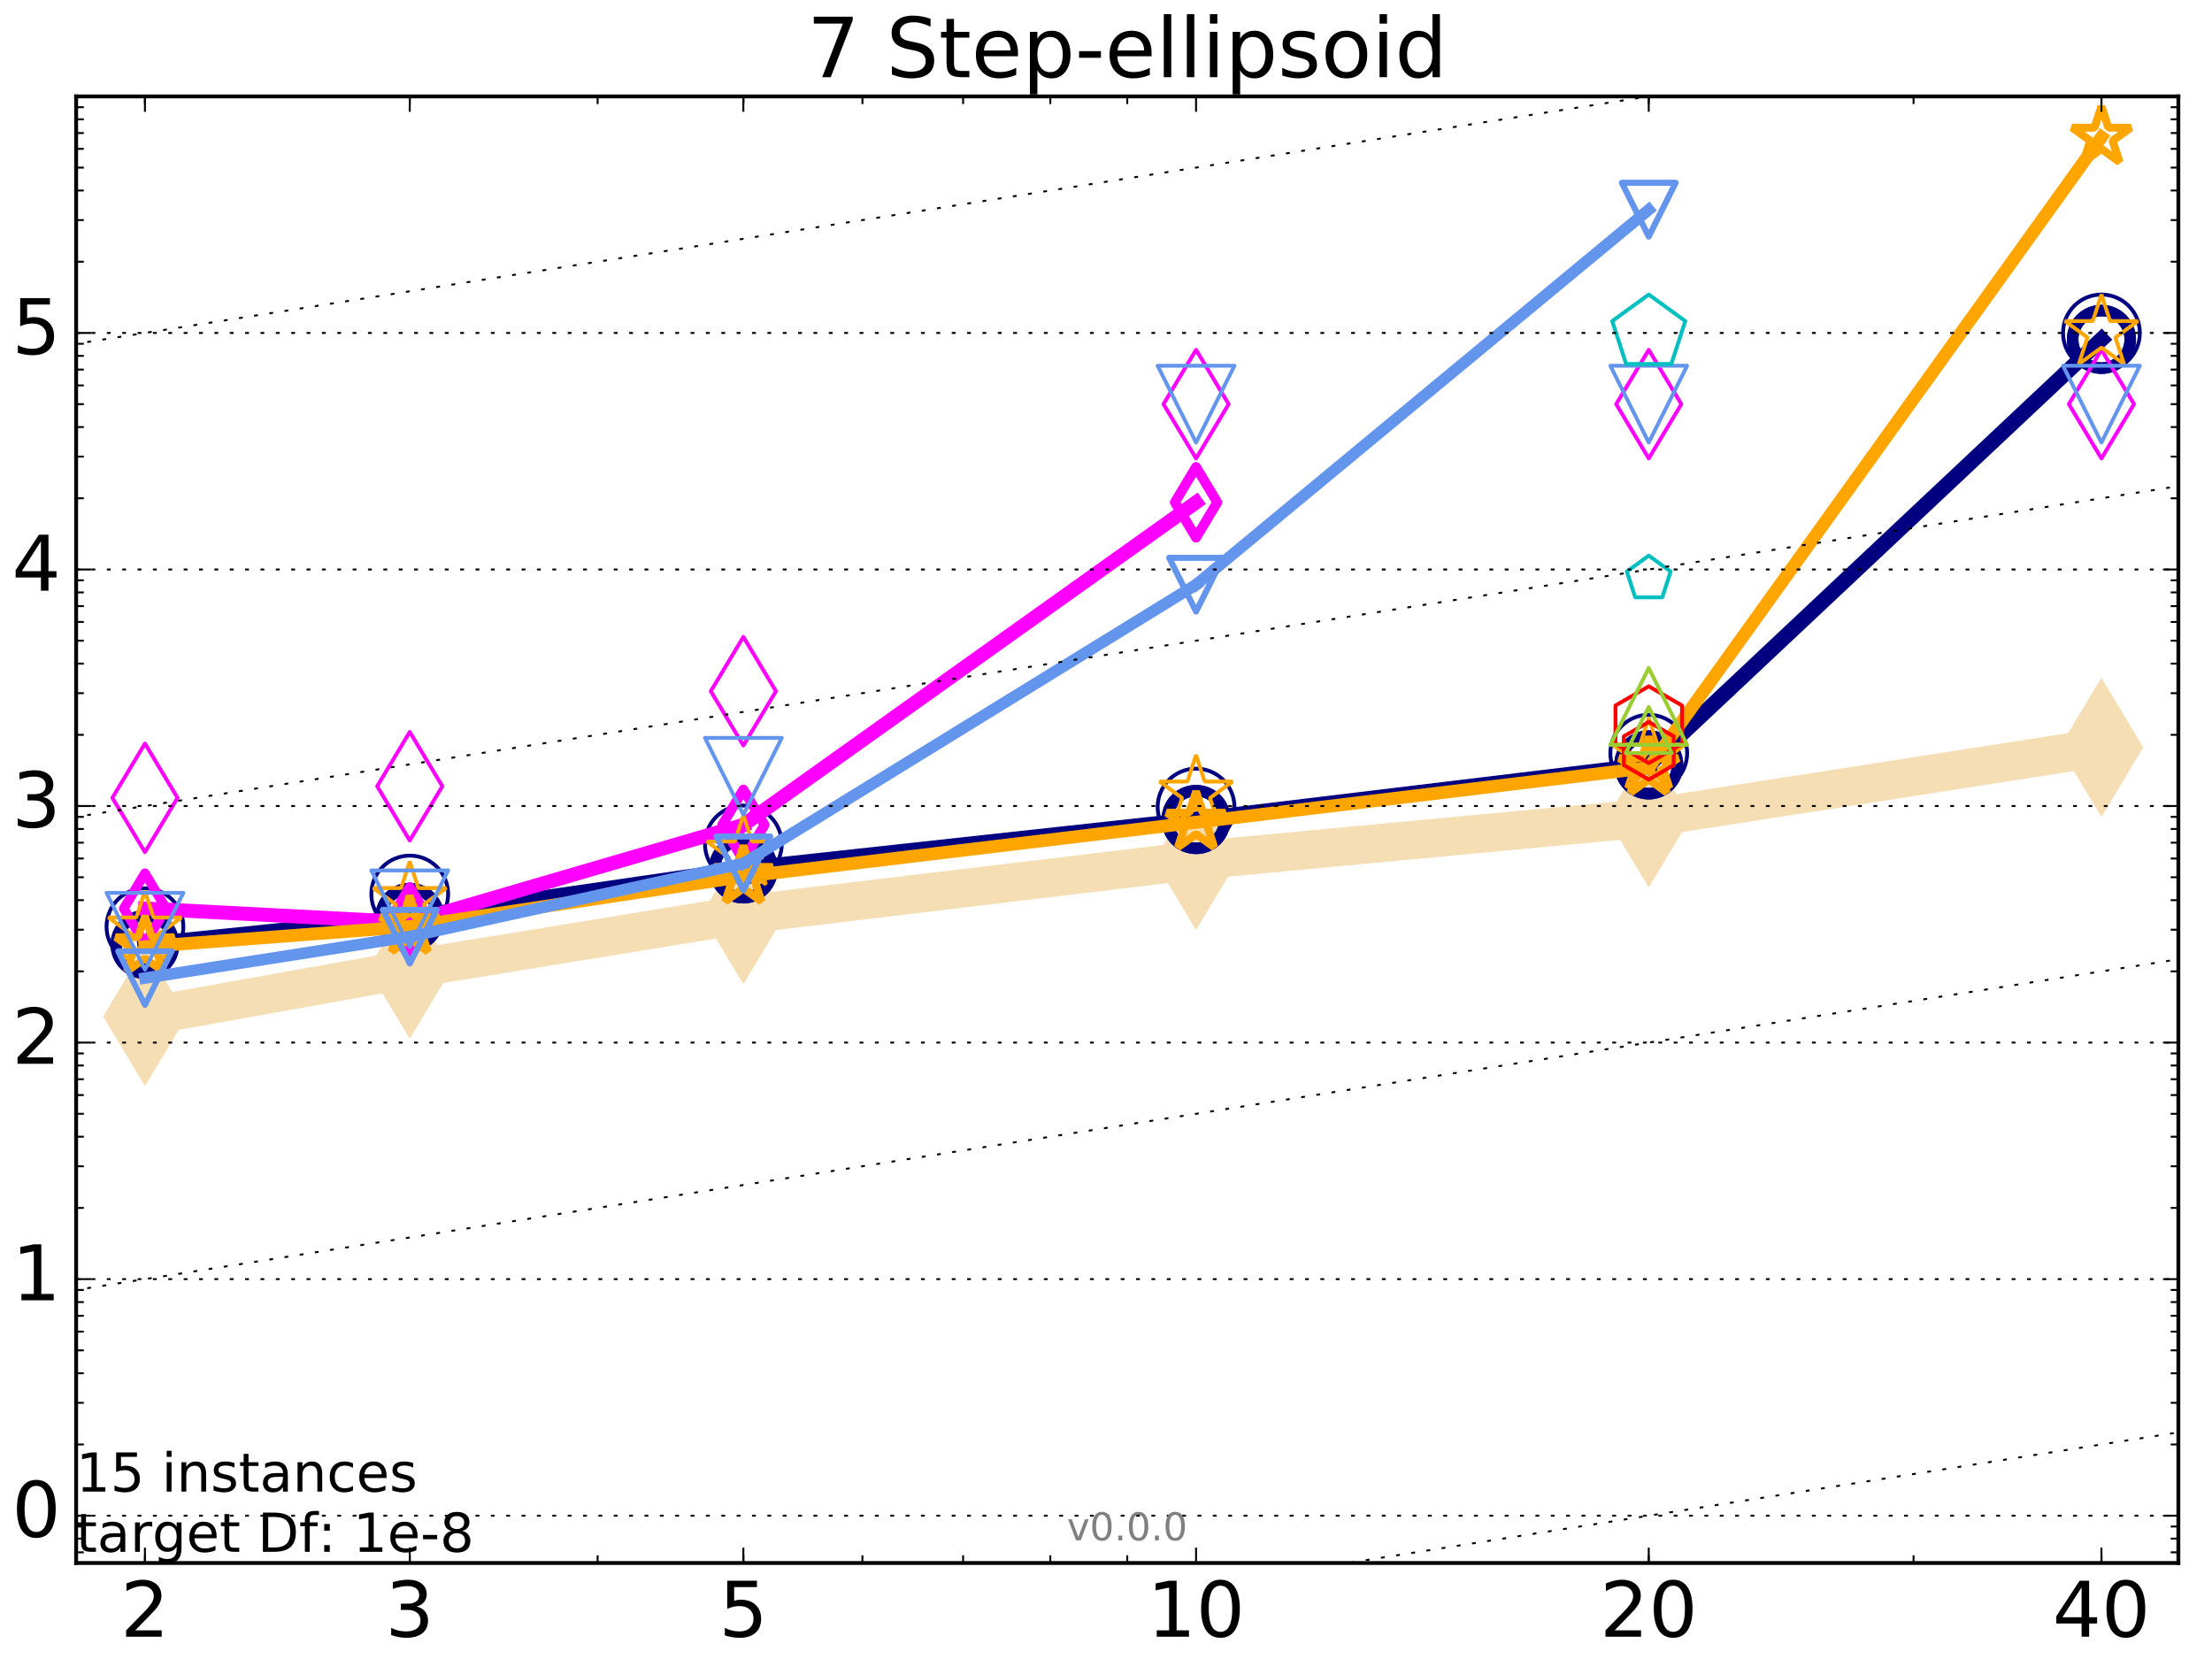 <?xml version="1.0" encoding="utf-8" standalone="no"?>
<!DOCTYPE svg PUBLIC "-//W3C//DTD SVG 1.1//EN"
  "http://www.w3.org/Graphics/SVG/1.1/DTD/svg11.dtd">
<!-- Created with matplotlib (http://matplotlib.org/) -->
<svg height="432pt" version="1.1" viewBox="0 0 576 432" width="576pt" xmlns="http://www.w3.org/2000/svg" xmlns:xlink="http://www.w3.org/1999/xlink">
 <defs>
  <style type="text/css">
*{stroke-linecap:butt;stroke-linejoin:round;stroke-miterlimit:100000;}
  </style>
 </defs>
 <g id="figure_1">
  <g id="patch_1">
   <path d="M 0 432 
L 576 432 
L 576 0 
L 0 0 
z
" style="fill:#ffffff;"/>
  </g>
  <g id="axes_1">
   <g id="patch_2">
    <path d="M 19.825 407 
L 567.24 407 
L 567.24 25.1 
L 19.825 25.1 
z
" style="fill:#ffffff;"/>
   </g>
   <g id="line2d_1">
    <path clip-path="url(#p9e71957856)" d="M 37.743 264.675 
L 106.698 252.328 
L 193.571 238.158 
L 311.451 224.037 
L 429.33 212.973 
L 547.209 194.616 
" style="fill:none;stroke:#f5deb3;stroke-linecap:square;stroke-width:10.0;"/>
    <defs>
     <path d="M -0 17.678 
L 10.607 0 
L 0 -17.678 
L -10.607 -0 
z
" id="m1a4d8ad67f" style="stroke:#f5deb3;stroke-linejoin:miter;stroke-width:0.5;"/>
    </defs>
    <g clip-path="url(#p9e71957856)">
     <use style="fill:#f5deb3;stroke:#f5deb3;stroke-linejoin:miter;stroke-width:0.5;" x="37.743" xlink:href="#m1a4d8ad67f" y="264.675"/>
     <use style="fill:#f5deb3;stroke:#f5deb3;stroke-linejoin:miter;stroke-width:0.5;" x="106.698" xlink:href="#m1a4d8ad67f" y="252.328"/>
     <use style="fill:#f5deb3;stroke:#f5deb3;stroke-linejoin:miter;stroke-width:0.5;" x="193.571" xlink:href="#m1a4d8ad67f" y="238.158"/>
     <use style="fill:#f5deb3;stroke:#f5deb3;stroke-linejoin:miter;stroke-width:0.5;" x="311.451" xlink:href="#m1a4d8ad67f" y="224.037"/>
     <use style="fill:#f5deb3;stroke:#f5deb3;stroke-linejoin:miter;stroke-width:0.5;" x="429.33" xlink:href="#m1a4d8ad67f" y="212.973"/>
     <use style="fill:#f5deb3;stroke:#f5deb3;stroke-linejoin:miter;stroke-width:0.5;" x="547.209" xlink:href="#m1a4d8ad67f" y="194.616"/>
    </g>
   </g>
   <g id="line2d_2">
    <path clip-path="url(#p9e71957856)" d="M 37.743 245.94 
L 106.698 238.888 
" style="fill:none;stroke:#000080;stroke-linecap:square;stroke-width:4.0;"/>
    <defs>
     <path d="M 0 7.5 
C 1.989 7.5 3.897 6.71 5.303 5.303 
C 6.71 3.897 7.5 1.989 7.5 0 
C 7.5 -1.989 6.71 -3.897 5.303 -5.303 
C 3.897 -6.71 1.989 -7.5 0 -7.5 
C -1.989 -7.5 -3.897 -6.71 -5.303 -5.303 
C -6.71 -3.897 -7.5 -1.989 -7.5 0 
C -7.5 1.989 -6.71 3.897 -5.303 5.303 
C -3.897 6.71 -1.989 7.5 0 7.5 
z
" id="mb66313fe81" style="stroke:#000080;stroke-width:3.0;"/>
    </defs>
    <g clip-path="url(#p9e71957856)">
     <use style="fill:none;stroke:#000080;stroke-width:3.0;" x="37.743" xlink:href="#mb66313fe81" y="245.94"/>
     <use style="fill:none;stroke:#000080;stroke-width:3.0;" x="106.698" xlink:href="#mb66313fe81" y="238.888"/>
    </g>
   </g>
   <g id="line2d_3">
    <path clip-path="url(#p9e71957856)" d="M 106.698 238.888 
L 193.571 226.256 
" style="fill:none;stroke:#000080;stroke-linecap:square;stroke-width:4.0;"/>
    <g clip-path="url(#p9e71957856)">
     <use style="fill:none;stroke:#000080;stroke-width:3.0;" x="106.698" xlink:href="#mb66313fe81" y="238.888"/>
     <use style="fill:none;stroke:#000080;stroke-width:3.0;" x="193.571" xlink:href="#mb66313fe81" y="226.256"/>
    </g>
   </g>
   <g id="line2d_4">
    <path clip-path="url(#p9e71957856)" d="M 193.571 226.256 
L 311.451 213.402 
" style="fill:none;stroke:#000080;stroke-linecap:square;stroke-width:4.0;"/>
    <g clip-path="url(#p9e71957856)">
     <use style="fill:none;stroke:#000080;stroke-width:3.0;" x="193.571" xlink:href="#mb66313fe81" y="226.256"/>
     <use style="fill:none;stroke:#000080;stroke-width:3.0;" x="311.451" xlink:href="#mb66313fe81" y="213.402"/>
    </g>
   </g>
   <g id="line2d_5">
    <path clip-path="url(#p9e71957856)" d="M 311.451 213.402 
L 429.33 199.177 
" style="fill:none;stroke:#000080;stroke-linecap:square;stroke-width:4.0;"/>
    <g clip-path="url(#p9e71957856)">
     <use style="fill:none;stroke:#000080;stroke-width:3.0;" x="311.451" xlink:href="#mb66313fe81" y="213.402"/>
     <use style="fill:none;stroke:#000080;stroke-width:3.0;" x="429.33" xlink:href="#mb66313fe81" y="199.177"/>
    </g>
   </g>
   <g id="line2d_6">
    <path clip-path="url(#p9e71957856)" d="M 429.33 199.177 
L 547.209 88.368 
" style="fill:none;stroke:#000080;stroke-linecap:square;stroke-width:4.0;"/>
    <g clip-path="url(#p9e71957856)">
     <use style="fill:none;stroke:#000080;stroke-width:3.0;" x="429.33" xlink:href="#mb66313fe81" y="199.177"/>
     <use style="fill:none;stroke:#000080;stroke-width:3.0;" x="547.209" xlink:href="#mb66313fe81" y="88.368"/>
    </g>
   </g>
   <g id="line2d_7">
    <path clip-path="url(#p9e71957856)" d="M 547.209 88.368 
" style="fill:none;stroke:#000080;stroke-linecap:square;stroke-width:4.0;"/>
    <g clip-path="url(#p9e71957856)">
     <use style="fill:none;stroke:#000080;stroke-width:3.0;" x="547.209" xlink:href="#mb66313fe81" y="88.368"/>
    </g>
   </g>
   <g id="line2d_8"/>
   <g id="line2d_9">
    <defs>
     <path d="M 0 10 
C 2.652 10 5.196 8.946 7.071 7.071 
C 8.946 5.196 10 2.652 10 0 
C 10 -2.652 8.946 -5.196 7.071 -7.071 
C 5.196 -8.946 2.652 -10 0 -10 
C -2.652 -10 -5.196 -8.946 -7.071 -7.071 
C -8.946 -5.196 -10 -2.652 -10 0 
C -10 2.652 -8.946 5.196 -7.071 7.071 
C -5.196 8.946 -2.652 10 0 10 
z
" id="mce09d2adc8" style="stroke:#000080;"/>
    </defs>
    <g clip-path="url(#p9e71957856)">
     <use style="fill:none;stroke:#000080;" x="37.743" xlink:href="#mce09d2adc8" y="241.307"/>
     <use style="fill:none;stroke:#000080;" x="106.698" xlink:href="#mce09d2adc8" y="232.801"/>
     <use style="fill:none;stroke:#000080;" x="193.571" xlink:href="#mce09d2adc8" y="219.762"/>
     <use style="fill:none;stroke:#000080;" x="311.451" xlink:href="#mce09d2adc8" y="210.151"/>
     <use style="fill:none;stroke:#000080;" x="429.33" xlink:href="#mce09d2adc8" y="196.135"/>
     <use style="fill:none;stroke:#000080;" x="547.209" xlink:href="#mce09d2adc8" y="86.697"/>
    </g>
   </g>
   <g id="line2d_10">
    <path clip-path="url(#p9e71957856)" d="M 37.743 236.587 
L 106.698 240.177 
" style="fill:none;stroke:#ff00ff;stroke-linecap:square;stroke-width:3.667;"/>
    <defs>
     <path d="M -0 9.192 
L 5.515 0 
L 0 -9.192 
L -5.515 -0 
z
" id="m8f523e6d24" style="stroke:#ff00ff;stroke-linejoin:miter;stroke-width:2.5;"/>
    </defs>
    <g clip-path="url(#p9e71957856)">
     <use style="fill:none;stroke:#ff00ff;stroke-linejoin:miter;stroke-width:2.5;" x="37.743" xlink:href="#m8f523e6d24" y="236.587"/>
     <use style="fill:none;stroke:#ff00ff;stroke-linejoin:miter;stroke-width:2.5;" x="106.698" xlink:href="#m8f523e6d24" y="240.177"/>
    </g>
   </g>
   <g id="line2d_11">
    <path clip-path="url(#p9e71957856)" d="M 106.698 240.177 
L 193.571 214.807 
" style="fill:none;stroke:#ff00ff;stroke-linecap:square;stroke-width:3.667;"/>
    <g clip-path="url(#p9e71957856)">
     <use style="fill:none;stroke:#ff00ff;stroke-linejoin:miter;stroke-width:2.5;" x="106.698" xlink:href="#m8f523e6d24" y="240.177"/>
     <use style="fill:none;stroke:#ff00ff;stroke-linejoin:miter;stroke-width:2.5;" x="193.571" xlink:href="#m8f523e6d24" y="214.807"/>
    </g>
   </g>
   <g id="line2d_12">
    <path clip-path="url(#p9e71957856)" d="M 193.571 214.807 
L 311.451 130.811 
" style="fill:none;stroke:#ff00ff;stroke-linecap:square;stroke-width:3.667;"/>
    <g clip-path="url(#p9e71957856)">
     <use style="fill:none;stroke:#ff00ff;stroke-linejoin:miter;stroke-width:2.5;" x="193.571" xlink:href="#m8f523e6d24" y="214.807"/>
     <use style="fill:none;stroke:#ff00ff;stroke-linejoin:miter;stroke-width:2.5;" x="311.451" xlink:href="#m8f523e6d24" y="130.811"/>
    </g>
   </g>
   <g id="line2d_13">
    <path clip-path="url(#p9e71957856)" d="M 311.451 130.811 
" style="fill:none;stroke:#ff00ff;stroke-linecap:square;stroke-width:3.667;"/>
    <g clip-path="url(#p9e71957856)">
     <use style="fill:none;stroke:#ff00ff;stroke-linejoin:miter;stroke-width:2.5;" x="311.451" xlink:href="#m8f523e6d24" y="130.811"/>
    </g>
   </g>
   <g id="line2d_14"/>
   <g id="line2d_15">
    <defs>
     <path d="M -0 14.142 
L 8.485 0 
L -0 -14.142 
L -8.485 -0 
z
" id="mdf703b93b2" style="stroke:#ff00ff;stroke-linejoin:miter;"/>
    </defs>
    <g clip-path="url(#p9e71957856)">
     <use style="fill:none;stroke:#ff00ff;stroke-linejoin:miter;" x="37.743" xlink:href="#mdf703b93b2" y="207.757"/>
     <use style="fill:none;stroke:#ff00ff;stroke-linejoin:miter;" x="106.698" xlink:href="#mdf703b93b2" y="204.739"/>
     <use style="fill:none;stroke:#ff00ff;stroke-linejoin:miter;" x="193.571" xlink:href="#mdf703b93b2" y="179.987"/>
     <use style="fill:none;stroke:#ff00ff;stroke-linejoin:miter;" x="311.451" xlink:href="#mdf703b93b2" y="105.239"/>
     <use style="fill:none;stroke:#ff00ff;stroke-linejoin:miter;" x="429.33" xlink:href="#mdf703b93b2" y="105.239"/>
     <use style="fill:none;stroke:#ff00ff;stroke-linejoin:miter;" x="547.209" xlink:href="#mdf703b93b2" y="105.239"/>
    </g>
   </g>
   <g id="line2d_16">
    <path clip-path="url(#p9e71957856)" d="M 37.743 246.505 
L 106.698 241.301 
" style="fill:none;stroke:#ffa500;stroke-linecap:square;stroke-width:3.333;"/>
    <defs>
     <path d="M 0 -8 
L -1.796 -2.472 
L -7.608 -2.472 
L -2.906 0.944 
L -4.702 6.472 
L -0 3.056 
L 4.702 6.472 
L 2.906 0.944 
L 7.608 -2.472 
L 1.796 -2.472 
z
" id="mb2b1abb7cd" style="stroke:#ffa500;stroke-linejoin:bevel;stroke-width:2.0;"/>
    </defs>
    <g clip-path="url(#p9e71957856)">
     <use style="fill:none;stroke:#ffa500;stroke-linejoin:bevel;stroke-width:2.0;" x="37.743" xlink:href="#mb2b1abb7cd" y="246.505"/>
     <use style="fill:none;stroke:#ffa500;stroke-linejoin:bevel;stroke-width:2.0;" x="106.698" xlink:href="#mb2b1abb7cd" y="241.301"/>
    </g>
   </g>
   <g id="line2d_17">
    <path clip-path="url(#p9e71957856)" d="M 106.698 241.301 
L 193.571 228.247 
" style="fill:none;stroke:#ffa500;stroke-linecap:square;stroke-width:3.333;"/>
    <g clip-path="url(#p9e71957856)">
     <use style="fill:none;stroke:#ffa500;stroke-linejoin:bevel;stroke-width:2.0;" x="106.698" xlink:href="#mb2b1abb7cd" y="241.301"/>
     <use style="fill:none;stroke:#ffa500;stroke-linejoin:bevel;stroke-width:2.0;" x="193.571" xlink:href="#mb2b1abb7cd" y="228.247"/>
    </g>
   </g>
   <g id="line2d_18">
    <path clip-path="url(#p9e71957856)" d="M 193.571 228.247 
L 311.451 214.124 
" style="fill:none;stroke:#ffa500;stroke-linecap:square;stroke-width:3.333;"/>
    <g clip-path="url(#p9e71957856)">
     <use style="fill:none;stroke:#ffa500;stroke-linejoin:bevel;stroke-width:2.0;" x="193.571" xlink:href="#mb2b1abb7cd" y="228.247"/>
     <use style="fill:none;stroke:#ffa500;stroke-linejoin:bevel;stroke-width:2.0;" x="311.451" xlink:href="#mb2b1abb7cd" y="214.124"/>
    </g>
   </g>
   <g id="line2d_19">
    <path clip-path="url(#p9e71957856)" d="M 311.451 214.124 
L 429.33 199.889 
" style="fill:none;stroke:#ffa500;stroke-linecap:square;stroke-width:3.333;"/>
    <g clip-path="url(#p9e71957856)">
     <use style="fill:none;stroke:#ffa500;stroke-linejoin:bevel;stroke-width:2.0;" x="311.451" xlink:href="#mb2b1abb7cd" y="214.124"/>
     <use style="fill:none;stroke:#ffa500;stroke-linejoin:bevel;stroke-width:2.0;" x="429.33" xlink:href="#mb2b1abb7cd" y="199.889"/>
    </g>
   </g>
   <g id="line2d_20">
    <path clip-path="url(#p9e71957856)" d="M 429.33 199.889 
L 547.209 35.708 
" style="fill:none;stroke:#ffa500;stroke-linecap:square;stroke-width:3.333;"/>
    <g clip-path="url(#p9e71957856)">
     <use style="fill:none;stroke:#ffa500;stroke-linejoin:bevel;stroke-width:2.0;" x="429.33" xlink:href="#mb2b1abb7cd" y="199.889"/>
     <use style="fill:none;stroke:#ffa500;stroke-linejoin:bevel;stroke-width:2.0;" x="547.209" xlink:href="#mb2b1abb7cd" y="35.708"/>
    </g>
   </g>
   <g id="line2d_21">
    <path clip-path="url(#p9e71957856)" d="M 547.209 35.708 
" style="fill:none;stroke:#ffa500;stroke-linecap:square;stroke-width:3.333;"/>
    <g clip-path="url(#p9e71957856)">
     <use style="fill:none;stroke:#ffa500;stroke-linejoin:bevel;stroke-width:2.0;" x="547.209" xlink:href="#mb2b1abb7cd" y="35.708"/>
    </g>
   </g>
   <g id="line2d_22"/>
   <g id="line2d_23">
    <defs>
     <path d="M 0 -10 
L -2.245 -3.09 
L -9.511 -3.09 
L -3.633 1.18 
L -5.878 8.09 
L -0 3.82 
L 5.878 8.09 
L 3.633 1.18 
L 9.511 -3.09 
L 2.245 -3.09 
z
" id="m05ff27e70b" style="stroke:#ffa500;stroke-linejoin:bevel;"/>
    </defs>
    <g clip-path="url(#p9e71957856)">
     <use style="fill:none;stroke:#ffa500;stroke-linejoin:bevel;" x="37.743" xlink:href="#m05ff27e70b" y="242.009"/>
     <use style="fill:none;stroke:#ffa500;stroke-linejoin:bevel;" x="106.698" xlink:href="#m05ff27e70b" y="234.335"/>
     <use style="fill:none;stroke:#ffa500;stroke-linejoin:bevel;" x="193.571" xlink:href="#m05ff27e70b" y="222.225"/>
     <use style="fill:none;stroke:#ffa500;stroke-linejoin:bevel;" x="311.451" xlink:href="#m05ff27e70b" y="206.6"/>
     <use style="fill:none;stroke:#ffa500;stroke-linejoin:bevel;" x="429.33" xlink:href="#m05ff27e70b" y="196.935"/>
     <use style="fill:none;stroke:#ffa500;stroke-linejoin:bevel;" x="547.209" xlink:href="#m05ff27e70b" y="86.697"/>
    </g>
   </g>
   <g id="line2d_24">
    <path clip-path="url(#p9e71957856)" d="M 37.743 254.69 
L 106.698 243.893 
" style="fill:none;stroke:#6495ed;stroke-linecap:square;stroke-width:3.0;"/>
    <defs>
     <path d="M -0 7 
L 7 -7 
L -7 -7 
z
" id="m7d62530cde" style="stroke:#6495ed;stroke-linejoin:miter;stroke-width:1.5;"/>
    </defs>
    <g clip-path="url(#p9e71957856)">
     <use style="fill:none;stroke:#6495ed;stroke-linejoin:miter;stroke-width:1.5;" x="37.743" xlink:href="#m7d62530cde" y="254.69"/>
     <use style="fill:none;stroke:#6495ed;stroke-linejoin:miter;stroke-width:1.5;" x="106.698" xlink:href="#m7d62530cde" y="243.893"/>
    </g>
   </g>
   <g id="line2d_25">
    <path clip-path="url(#p9e71957856)" d="M 106.698 243.893 
L 193.571 224.828 
" style="fill:none;stroke:#6495ed;stroke-linecap:square;stroke-width:3.0;"/>
    <g clip-path="url(#p9e71957856)">
     <use style="fill:none;stroke:#6495ed;stroke-linejoin:miter;stroke-width:1.5;" x="106.698" xlink:href="#m7d62530cde" y="243.893"/>
     <use style="fill:none;stroke:#6495ed;stroke-linejoin:miter;stroke-width:1.5;" x="193.571" xlink:href="#m7d62530cde" y="224.828"/>
    </g>
   </g>
   <g id="line2d_26">
    <path clip-path="url(#p9e71957856)" d="M 193.571 224.828 
L 311.451 152.245 
" style="fill:none;stroke:#6495ed;stroke-linecap:square;stroke-width:3.0;"/>
    <g clip-path="url(#p9e71957856)">
     <use style="fill:none;stroke:#6495ed;stroke-linejoin:miter;stroke-width:1.5;" x="193.571" xlink:href="#m7d62530cde" y="224.828"/>
     <use style="fill:none;stroke:#6495ed;stroke-linejoin:miter;stroke-width:1.5;" x="311.451" xlink:href="#m7d62530cde" y="152.245"/>
    </g>
   </g>
   <g id="line2d_27">
    <path clip-path="url(#p9e71957856)" d="M 311.451 152.245 
L 429.33 54.601 
" style="fill:none;stroke:#6495ed;stroke-linecap:square;stroke-width:3.0;"/>
    <g clip-path="url(#p9e71957856)">
     <use style="fill:none;stroke:#6495ed;stroke-linejoin:miter;stroke-width:1.5;" x="311.451" xlink:href="#m7d62530cde" y="152.245"/>
     <use style="fill:none;stroke:#6495ed;stroke-linejoin:miter;stroke-width:1.5;" x="429.33" xlink:href="#m7d62530cde" y="54.601"/>
    </g>
   </g>
   <g id="line2d_28">
    <path clip-path="url(#p9e71957856)" d="M 429.33 54.601 
" style="fill:none;stroke:#6495ed;stroke-linecap:square;stroke-width:3.0;"/>
    <g clip-path="url(#p9e71957856)">
     <use style="fill:none;stroke:#6495ed;stroke-linejoin:miter;stroke-width:1.5;" x="429.33" xlink:href="#m7d62530cde" y="54.601"/>
    </g>
   </g>
   <g id="line2d_29"/>
   <g id="line2d_30">
    <defs>
     <path d="M -0 10 
L 10 -10 
L -10 -10 
z
" id="mf288d0053d" style="stroke:#6495ed;stroke-linejoin:miter;"/>
    </defs>
    <g clip-path="url(#p9e71957856)">
     <use style="fill:none;stroke:#6495ed;stroke-linejoin:miter;" x="37.743" xlink:href="#mf288d0053d" y="242.502"/>
     <use style="fill:none;stroke:#6495ed;stroke-linejoin:miter;" x="106.698" xlink:href="#mf288d0053d" y="236.657"/>
     <use style="fill:none;stroke:#6495ed;stroke-linejoin:miter;" x="193.571" xlink:href="#mf288d0053d" y="202.149"/>
     <use style="fill:none;stroke:#6495ed;stroke-linejoin:miter;" x="311.451" xlink:href="#mf288d0053d" y="105.239"/>
     <use style="fill:none;stroke:#6495ed;stroke-linejoin:miter;" x="429.33" xlink:href="#mf288d0053d" y="105.239"/>
     <use style="fill:none;stroke:#6495ed;stroke-linejoin:miter;" x="547.209" xlink:href="#mf288d0053d" y="105.239"/>
    </g>
   </g>
   <g id="line2d_31">
    <path clip-path="url(#p9e71957856)" d="M 429.33 195.492 
" style="fill:none;stroke:#ff0000;stroke-linecap:square;stroke-width:2.667;"/>
    <defs>
     <path d="M 0 -7.5 
L -6.495 -3.75 
L -6.495 3.75 
L -0 7.5 
L 6.495 3.75 
L 6.495 -3.75 
z
" id="mefebf5f171" style="stroke:#ff0000;stroke-linejoin:miter;"/>
    </defs>
    <g clip-path="url(#p9e71957856)">
     <use style="fill:none;stroke:#ff0000;stroke-linejoin:miter;" x="429.33" xlink:href="#mefebf5f171" y="195.492"/>
    </g>
   </g>
   <g id="line2d_32"/>
   <g id="line2d_33">
    <defs>
     <path d="M 0 -10 
L -8.66 -5 
L -8.66 5 
L -0 10 
L 8.66 5 
L 8.66 -5 
z
" id="m4e91f3099f" style="stroke:#ff0000;stroke-linejoin:miter;"/>
    </defs>
    <g clip-path="url(#p9e71957856)">
     <use style="fill:none;stroke:#ff0000;stroke-linejoin:miter;" x="429.33" xlink:href="#m4e91f3099f" y="188.712"/>
    </g>
   </g>
   <g id="line2d_34">
    <path clip-path="url(#p9e71957856)" d="M 429.33 190.093 
" style="fill:none;stroke:#9acd32;stroke-linecap:square;stroke-width:2.333;"/>
    <defs>
     <path d="M 0 -6 
L -6 6 
L 6 6 
z
" id="m92a373a009" style="stroke:#9acd32;stroke-linejoin:miter;"/>
    </defs>
    <g clip-path="url(#p9e71957856)">
     <use style="fill:none;stroke:#9acd32;stroke-linejoin:miter;" x="429.33" xlink:href="#m92a373a009" y="190.093"/>
    </g>
   </g>
   <g id="line2d_35"/>
   <g id="line2d_36">
    <defs>
     <path d="M 0 -10 
L -10 10 
L 10 10 
z
" id="mf1190a725d" style="stroke:#9acd32;stroke-linejoin:miter;"/>
    </defs>
    <g clip-path="url(#p9e71957856)">
     <use style="fill:none;stroke:#9acd32;stroke-linejoin:miter;" x="429.33" xlink:href="#mf1190a725d" y="183.957"/>
    </g>
   </g>
   <g id="line2d_37">
    <path clip-path="url(#p9e71957856)" d="M 429.33 150.685 
" style="fill:none;stroke:#00bfbf;stroke-linecap:square;stroke-width:2.0;"/>
    <defs>
     <path d="M 0 -6 
L -5.706 -1.854 
L -3.527 4.854 
L 3.527 4.854 
L 5.706 -1.854 
z
" id="ma5e805de1f" style="stroke:#00bfbf;stroke-linejoin:miter;"/>
    </defs>
    <g clip-path="url(#p9e71957856)">
     <use style="fill:none;stroke:#00bfbf;stroke-linejoin:miter;" x="429.33" xlink:href="#ma5e805de1f" y="150.685"/>
    </g>
   </g>
   <g id="line2d_38"/>
   <g id="line2d_39">
    <defs>
     <path d="M 0 -10 
L -9.511 -3.09 
L -5.878 8.09 
L 5.878 8.09 
L 9.511 -3.09 
z
" id="m82dd7ed481" style="stroke:#00bfbf;stroke-linejoin:miter;"/>
    </defs>
    <g clip-path="url(#p9e71957856)">
     <use style="fill:none;stroke:#00bfbf;stroke-linejoin:miter;" x="429.33" xlink:href="#m82dd7ed481" y="86.697"/>
    </g>
   </g>
   <g id="line2d_40"/>
   <g id="line2d_41">
    <path clip-path="url(#p9e71957856)" d="M -353.844 517.874 
M 185.724 433 
L 577 371.452 
" style="fill:none;stroke:#000000;stroke-dasharray:1,3;stroke-dashoffset:0.0;stroke-width:0.5;"/>
   </g>
   <g id="line2d_42">
    <path clip-path="url(#p9e71957856)" d="M -353.844 394.681 
M -1 339.178 
L 577 248.259 
" style="fill:none;stroke:#000000;stroke-dasharray:1,3;stroke-dashoffset:0.0;stroke-width:0.5;"/>
   </g>
   <g id="line2d_43">
    <path clip-path="url(#p9e71957856)" d="M -353.844 271.487 
M -1 215.985 
L 577 125.065 
" style="fill:none;stroke:#000000;stroke-dasharray:1,3;stroke-dashoffset:0.0;stroke-width:0.5;"/>
   </g>
   <g id="line2d_44">
    <path clip-path="url(#p9e71957856)" d="M -353.844 148.294 
M -1 92.791 
L 577 1.871 
" style="fill:none;stroke:#000000;stroke-dasharray:1,3;stroke-dashoffset:0.0;stroke-width:0.5;"/>
   </g>
   <g id="line2d_45">
    <path clip-path="url(#p9e71957856)" d="M -353.844 25.1 
" style="fill:none;stroke:#000000;stroke-dasharray:1,3;stroke-dashoffset:0.0;stroke-width:0.5;"/>
   </g>
   <g id="patch_3">
    <path d="M 19.825 25.1 
L 567.24 25.1 
" style="fill:none;stroke:#000000;stroke-linecap:square;stroke-linejoin:miter;"/>
   </g>
   <g id="patch_4">
    <path d="M 567.24 407 
L 567.24 25.1 
" style="fill:none;stroke:#000000;stroke-linecap:square;stroke-linejoin:miter;"/>
   </g>
   <g id="patch_5">
    <path d="M 19.825 407 
L 567.24 407 
" style="fill:none;stroke:#000000;stroke-linecap:square;stroke-linejoin:miter;"/>
   </g>
   <g id="patch_6">
    <path d="M 19.825 407 
L 19.825 25.1 
" style="fill:none;stroke:#000000;stroke-linecap:square;stroke-linejoin:miter;"/>
   </g>
   <g id="matplotlib.axis_1">
    <g id="xtick_1">
     <g id="line2d_46">
      <defs>
       <path d="M 0 0 
L 0 -4 
" id="m47210014b9" style="stroke:#000000;stroke-width:0.5;"/>
      </defs>
      <g>
       <use style="stroke:#000000;stroke-width:0.5;" x="37.743" xlink:href="#m47210014b9" y="407.0"/>
      </g>
     </g>
     <g id="line2d_47">
      <defs>
       <path d="M 0 0 
L 0 4 
" id="mb5c4d87be2" style="stroke:#000000;stroke-width:0.5;"/>
      </defs>
      <g>
       <use style="stroke:#000000;stroke-width:0.5;" x="37.743" xlink:href="#mb5c4d87be2" y="25.1"/>
      </g>
     </g>
     <g id="text_1">
      <!-- 2 -->
      <defs>
       <path d="M 19.188 8.297 
L 53.609 8.297 
L 53.609 0 
L 7.328 0 
L 7.328 8.297 
Q 12.938 14.109 22.625 23.891 
Q 32.328 33.688 34.812 36.531 
Q 39.547 41.844 41.422 45.531 
Q 43.312 49.219 43.312 52.781 
Q 43.312 58.594 39.234 62.25 
Q 35.156 65.922 28.609 65.922 
Q 23.969 65.922 18.812 64.312 
Q 13.672 62.703 7.812 59.422 
L 7.812 69.391 
Q 13.766 71.781 18.938 73 
Q 24.125 74.219 28.422 74.219 
Q 39.75 74.219 46.484 68.547 
Q 53.219 62.891 53.219 53.422 
Q 53.219 48.922 51.531 44.891 
Q 49.859 40.875 45.406 35.406 
Q 44.188 33.984 37.641 27.219 
Q 31.109 20.453 19.188 8.297 
" id="BitstreamVeraSans-Roman-32"/>
      </defs>
      <g transform="translate(31.381 426.197)scale(0.2 -0.2)">
       <use xlink:href="#BitstreamVeraSans-Roman-32"/>
      </g>
     </g>
    </g>
    <g id="xtick_2">
     <g id="line2d_48">
      <g>
       <use style="stroke:#000000;stroke-width:0.5;" x="106.698" xlink:href="#m47210014b9" y="407.0"/>
      </g>
     </g>
     <g id="line2d_49">
      <g>
       <use style="stroke:#000000;stroke-width:0.5;" x="106.698" xlink:href="#mb5c4d87be2" y="25.1"/>
      </g>
     </g>
     <g id="text_2">
      <!-- 3 -->
      <defs>
       <path d="M 40.578 39.312 
Q 47.656 37.797 51.625 33 
Q 55.609 28.219 55.609 21.188 
Q 55.609 10.406 48.188 4.484 
Q 40.766 -1.422 27.094 -1.422 
Q 22.516 -1.422 17.656 -0.516 
Q 12.797 0.391 7.625 2.203 
L 7.625 11.719 
Q 11.719 9.328 16.594 8.109 
Q 21.484 6.891 26.812 6.891 
Q 36.078 6.891 40.938 10.547 
Q 45.797 14.203 45.797 21.188 
Q 45.797 27.641 41.281 31.266 
Q 36.766 34.906 28.719 34.906 
L 20.219 34.906 
L 20.219 43.016 
L 29.109 43.016 
Q 36.375 43.016 40.234 45.922 
Q 44.094 48.828 44.094 54.297 
Q 44.094 59.906 40.109 62.906 
Q 36.141 65.922 28.719 65.922 
Q 24.656 65.922 20.016 65.031 
Q 15.375 64.156 9.812 62.312 
L 9.812 71.094 
Q 15.438 72.656 20.344 73.438 
Q 25.25 74.219 29.594 74.219 
Q 40.828 74.219 47.359 69.109 
Q 53.906 64.016 53.906 55.328 
Q 53.906 49.266 50.438 45.094 
Q 46.969 40.922 40.578 39.312 
" id="BitstreamVeraSans-Roman-33"/>
      </defs>
      <g transform="translate(100.336 426.197)scale(0.2 -0.2)">
       <use xlink:href="#BitstreamVeraSans-Roman-33"/>
      </g>
     </g>
    </g>
    <g id="xtick_3">
     <g id="line2d_50">
      <g>
       <use style="stroke:#000000;stroke-width:0.5;" x="193.571" xlink:href="#m47210014b9" y="407.0"/>
      </g>
     </g>
     <g id="line2d_51">
      <g>
       <use style="stroke:#000000;stroke-width:0.5;" x="193.571" xlink:href="#mb5c4d87be2" y="25.1"/>
      </g>
     </g>
     <g id="text_3">
      <!-- 5 -->
      <defs>
       <path d="M 10.797 72.906 
L 49.516 72.906 
L 49.516 64.594 
L 19.828 64.594 
L 19.828 46.734 
Q 21.969 47.469 24.109 47.828 
Q 26.266 48.188 28.422 48.188 
Q 40.625 48.188 47.75 41.5 
Q 54.891 34.812 54.891 23.391 
Q 54.891 11.625 47.562 5.094 
Q 40.234 -1.422 26.906 -1.422 
Q 22.312 -1.422 17.547 -0.641 
Q 12.797 0.141 7.719 1.703 
L 7.719 11.625 
Q 12.109 9.234 16.797 8.062 
Q 21.484 6.891 26.703 6.891 
Q 35.156 6.891 40.078 11.328 
Q 45.016 15.766 45.016 23.391 
Q 45.016 31 40.078 35.438 
Q 35.156 39.891 26.703 39.891 
Q 22.75 39.891 18.812 39.016 
Q 14.891 38.141 10.797 36.281 
z
" id="BitstreamVeraSans-Roman-35"/>
      </defs>
      <g transform="translate(187.209 426.197)scale(0.2 -0.2)">
       <use xlink:href="#BitstreamVeraSans-Roman-35"/>
      </g>
     </g>
    </g>
    <g id="xtick_4">
     <g id="line2d_52">
      <g>
       <use style="stroke:#000000;stroke-width:0.5;" x="311.451" xlink:href="#m47210014b9" y="407.0"/>
      </g>
     </g>
     <g id="line2d_53">
      <g>
       <use style="stroke:#000000;stroke-width:0.5;" x="311.451" xlink:href="#mb5c4d87be2" y="25.1"/>
      </g>
     </g>
     <g id="text_4">
      <!-- 10 -->
      <defs>
       <path d="M 31.781 66.406 
Q 24.172 66.406 20.328 58.906 
Q 16.5 51.422 16.5 36.375 
Q 16.5 21.391 20.328 13.891 
Q 24.172 6.391 31.781 6.391 
Q 39.453 6.391 43.281 13.891 
Q 47.125 21.391 47.125 36.375 
Q 47.125 51.422 43.281 58.906 
Q 39.453 66.406 31.781 66.406 
M 31.781 74.219 
Q 44.047 74.219 50.516 64.516 
Q 56.984 54.828 56.984 36.375 
Q 56.984 17.969 50.516 8.266 
Q 44.047 -1.422 31.781 -1.422 
Q 19.531 -1.422 13.062 8.266 
Q 6.594 17.969 6.594 36.375 
Q 6.594 54.828 13.062 64.516 
Q 19.531 74.219 31.781 74.219 
" id="BitstreamVeraSans-Roman-30"/>
       <path d="M 12.406 8.297 
L 28.516 8.297 
L 28.516 63.922 
L 10.984 60.406 
L 10.984 69.391 
L 28.422 72.906 
L 38.281 72.906 
L 38.281 8.297 
L 54.391 8.297 
L 54.391 0 
L 12.406 0 
z
" id="BitstreamVeraSans-Roman-31"/>
      </defs>
      <g transform="translate(298.726 426.197)scale(0.2 -0.2)">
       <use xlink:href="#BitstreamVeraSans-Roman-31"/>
       <use x="63.623" xlink:href="#BitstreamVeraSans-Roman-30"/>
      </g>
     </g>
    </g>
    <g id="xtick_5">
     <g id="line2d_54">
      <g>
       <use style="stroke:#000000;stroke-width:0.5;" x="429.33" xlink:href="#m47210014b9" y="407.0"/>
      </g>
     </g>
     <g id="line2d_55">
      <g>
       <use style="stroke:#000000;stroke-width:0.5;" x="429.33" xlink:href="#mb5c4d87be2" y="25.1"/>
      </g>
     </g>
     <g id="text_5">
      <!-- 20 -->
      <g transform="translate(416.605 426.197)scale(0.2 -0.2)">
       <use xlink:href="#BitstreamVeraSans-Roman-32"/>
       <use x="63.623" xlink:href="#BitstreamVeraSans-Roman-30"/>
      </g>
     </g>
    </g>
    <g id="xtick_6">
     <g id="line2d_56">
      <g>
       <use style="stroke:#000000;stroke-width:0.5;" x="547.209" xlink:href="#m47210014b9" y="407.0"/>
      </g>
     </g>
     <g id="line2d_57">
      <g>
       <use style="stroke:#000000;stroke-width:0.5;" x="547.209" xlink:href="#mb5c4d87be2" y="25.1"/>
      </g>
     </g>
     <g id="text_6">
      <!-- 40 -->
      <defs>
       <path d="M 37.797 64.312 
L 12.891 25.391 
L 37.797 25.391 
z
M 35.203 72.906 
L 47.609 72.906 
L 47.609 25.391 
L 58.016 25.391 
L 58.016 17.188 
L 47.609 17.188 
L 47.609 0 
L 37.797 0 
L 37.797 17.188 
L 4.891 17.188 
L 4.891 26.703 
z
" id="BitstreamVeraSans-Roman-34"/>
      </defs>
      <g transform="translate(534.484 426.197)scale(0.2 -0.2)">
       <use xlink:href="#BitstreamVeraSans-Roman-34"/>
       <use x="63.623" xlink:href="#BitstreamVeraSans-Roman-30"/>
      </g>
     </g>
    </g>
    <g id="xtick_7">
     <g id="line2d_58">
      <defs>
       <path d="M 0 0 
L 0 -2 
" id="md0a8385d13" style="stroke:#000000;stroke-width:0.5;"/>
      </defs>
      <g>
       <use style="stroke:#000000;stroke-width:0.5;" x="37.743" xlink:href="#md0a8385d13" y="407.0"/>
      </g>
     </g>
     <g id="line2d_59">
      <defs>
       <path d="M 0 0 
L 0 2 
" id="ma0db37bace" style="stroke:#000000;stroke-width:0.5;"/>
      </defs>
      <g>
       <use style="stroke:#000000;stroke-width:0.5;" x="37.743" xlink:href="#ma0db37bace" y="25.1"/>
      </g>
     </g>
    </g>
    <g id="xtick_8">
     <g id="line2d_60">
      <g>
       <use style="stroke:#000000;stroke-width:0.5;" x="106.698" xlink:href="#md0a8385d13" y="407.0"/>
      </g>
     </g>
     <g id="line2d_61">
      <g>
       <use style="stroke:#000000;stroke-width:0.5;" x="106.698" xlink:href="#ma0db37bace" y="25.1"/>
      </g>
     </g>
    </g>
    <g id="xtick_9">
     <g id="line2d_62">
      <g>
       <use style="stroke:#000000;stroke-width:0.5;" x="155.622" xlink:href="#md0a8385d13" y="407.0"/>
      </g>
     </g>
     <g id="line2d_63">
      <g>
       <use style="stroke:#000000;stroke-width:0.5;" x="155.622" xlink:href="#ma0db37bace" y="25.1"/>
      </g>
     </g>
    </g>
    <g id="xtick_10">
     <g id="line2d_64">
      <g>
       <use style="stroke:#000000;stroke-width:0.5;" x="193.571" xlink:href="#md0a8385d13" y="407.0"/>
      </g>
     </g>
     <g id="line2d_65">
      <g>
       <use style="stroke:#000000;stroke-width:0.5;" x="193.571" xlink:href="#ma0db37bace" y="25.1"/>
      </g>
     </g>
    </g>
    <g id="xtick_11">
     <g id="line2d_66">
      <g>
       <use style="stroke:#000000;stroke-width:0.5;" x="224.577" xlink:href="#md0a8385d13" y="407.0"/>
      </g>
     </g>
     <g id="line2d_67">
      <g>
       <use style="stroke:#000000;stroke-width:0.5;" x="224.577" xlink:href="#ma0db37bace" y="25.1"/>
      </g>
     </g>
    </g>
    <g id="xtick_12">
     <g id="line2d_68">
      <g>
       <use style="stroke:#000000;stroke-width:0.5;" x="250.793" xlink:href="#md0a8385d13" y="407.0"/>
      </g>
     </g>
     <g id="line2d_69">
      <g>
       <use style="stroke:#000000;stroke-width:0.5;" x="250.793" xlink:href="#ma0db37bace" y="25.1"/>
      </g>
     </g>
    </g>
    <g id="xtick_13">
     <g id="line2d_70">
      <g>
       <use style="stroke:#000000;stroke-width:0.5;" x="273.502" xlink:href="#md0a8385d13" y="407.0"/>
      </g>
     </g>
     <g id="line2d_71">
      <g>
       <use style="stroke:#000000;stroke-width:0.5;" x="273.502" xlink:href="#ma0db37bace" y="25.1"/>
      </g>
     </g>
    </g>
    <g id="xtick_14">
     <g id="line2d_72">
      <g>
       <use style="stroke:#000000;stroke-width:0.5;" x="293.533" xlink:href="#md0a8385d13" y="407.0"/>
      </g>
     </g>
     <g id="line2d_73">
      <g>
       <use style="stroke:#000000;stroke-width:0.5;" x="293.533" xlink:href="#ma0db37bace" y="25.1"/>
      </g>
     </g>
    </g>
    <g id="xtick_15">
     <g id="line2d_74">
      <g>
       <use style="stroke:#000000;stroke-width:0.5;" x="429.33" xlink:href="#md0a8385d13" y="407.0"/>
      </g>
     </g>
     <g id="line2d_75">
      <g>
       <use style="stroke:#000000;stroke-width:0.5;" x="429.33" xlink:href="#ma0db37bace" y="25.1"/>
      </g>
     </g>
    </g>
    <g id="xtick_16">
     <g id="line2d_76">
      <g>
       <use style="stroke:#000000;stroke-width:0.5;" x="498.285" xlink:href="#md0a8385d13" y="407.0"/>
      </g>
     </g>
     <g id="line2d_77">
      <g>
       <use style="stroke:#000000;stroke-width:0.5;" x="498.285" xlink:href="#ma0db37bace" y="25.1"/>
      </g>
     </g>
    </g>
    <g id="xtick_17">
     <g id="line2d_78">
      <g>
       <use style="stroke:#000000;stroke-width:0.5;" x="547.209" xlink:href="#md0a8385d13" y="407.0"/>
      </g>
     </g>
     <g id="line2d_79">
      <g>
       <use style="stroke:#000000;stroke-width:0.5;" x="547.209" xlink:href="#ma0db37bace" y="25.1"/>
      </g>
     </g>
    </g>
   </g>
   <g id="matplotlib.axis_2">
    <g id="ytick_1">
     <g id="line2d_80">
      <path clip-path="url(#p9e71957856)" d="M 19.825 394.681 
L 567.24 394.681 
" style="fill:none;stroke:#000000;stroke-dasharray:1,3;stroke-dashoffset:0.0;stroke-width:0.5;"/>
     </g>
     <g id="line2d_81">
      <defs>
       <path d="M 0 0 
L 4 0 
" id="m63bf6f01ab" style="stroke:#000000;stroke-width:0.5;"/>
      </defs>
      <g>
       <use style="stroke:#000000;stroke-width:0.5;" x="19.825" xlink:href="#m63bf6f01ab" y="394.681"/>
      </g>
     </g>
     <g id="line2d_82">
      <defs>
       <path d="M 0 0 
L -4 0 
" id="mf4aeed80b3" style="stroke:#000000;stroke-width:0.5;"/>
      </defs>
      <g>
       <use style="stroke:#000000;stroke-width:0.5;" x="567.24" xlink:href="#mf4aeed80b3" y="394.681"/>
      </g>
     </g>
     <g id="text_7">
      <!-- 0 -->
      <g transform="translate(3.1 400.199)scale(0.2 -0.2)">
       <use xlink:href="#BitstreamVeraSans-Roman-30"/>
      </g>
     </g>
    </g>
    <g id="ytick_2">
     <g id="line2d_83">
      <path clip-path="url(#p9e71957856)" d="M 19.825 333.084 
L 567.24 333.084 
" style="fill:none;stroke:#000000;stroke-dasharray:1,3;stroke-dashoffset:0.0;stroke-width:0.5;"/>
     </g>
     <g id="line2d_84">
      <g>
       <use style="stroke:#000000;stroke-width:0.5;" x="19.825" xlink:href="#m63bf6f01ab" y="333.084"/>
      </g>
     </g>
     <g id="line2d_85">
      <g>
       <use style="stroke:#000000;stroke-width:0.5;" x="567.24" xlink:href="#mf4aeed80b3" y="333.084"/>
      </g>
     </g>
     <g id="text_8">
      <!-- 1 -->
      <g transform="translate(3.1 338.603)scale(0.2 -0.2)">
       <use xlink:href="#BitstreamVeraSans-Roman-31"/>
      </g>
     </g>
    </g>
    <g id="ytick_3">
     <g id="line2d_86">
      <path clip-path="url(#p9e71957856)" d="M 19.825 271.487 
L 567.24 271.487 
" style="fill:none;stroke:#000000;stroke-dasharray:1,3;stroke-dashoffset:0.0;stroke-width:0.5;"/>
     </g>
     <g id="line2d_87">
      <g>
       <use style="stroke:#000000;stroke-width:0.5;" x="19.825" xlink:href="#m63bf6f01ab" y="271.487"/>
      </g>
     </g>
     <g id="line2d_88">
      <g>
       <use style="stroke:#000000;stroke-width:0.5;" x="567.24" xlink:href="#mf4aeed80b3" y="271.487"/>
      </g>
     </g>
     <g id="text_9">
      <!-- 2 -->
      <g transform="translate(3.1 277.006)scale(0.2 -0.2)">
       <use xlink:href="#BitstreamVeraSans-Roman-32"/>
      </g>
     </g>
    </g>
    <g id="ytick_4">
     <g id="line2d_89">
      <path clip-path="url(#p9e71957856)" d="M 19.825 209.89 
L 567.24 209.89 
" style="fill:none;stroke:#000000;stroke-dasharray:1,3;stroke-dashoffset:0.0;stroke-width:0.5;"/>
     </g>
     <g id="line2d_90">
      <g>
       <use style="stroke:#000000;stroke-width:0.5;" x="19.825" xlink:href="#m63bf6f01ab" y="209.89"/>
      </g>
     </g>
     <g id="line2d_91">
      <g>
       <use style="stroke:#000000;stroke-width:0.5;" x="567.24" xlink:href="#mf4aeed80b3" y="209.89"/>
      </g>
     </g>
     <g id="text_10">
      <!-- 3 -->
      <g transform="translate(3.1 215.409)scale(0.2 -0.2)">
       <use xlink:href="#BitstreamVeraSans-Roman-33"/>
      </g>
     </g>
    </g>
    <g id="ytick_5">
     <g id="line2d_92">
      <path clip-path="url(#p9e71957856)" d="M 19.825 148.294 
L 567.24 148.294 
" style="fill:none;stroke:#000000;stroke-dasharray:1,3;stroke-dashoffset:0.0;stroke-width:0.5;"/>
     </g>
     <g id="line2d_93">
      <g>
       <use style="stroke:#000000;stroke-width:0.5;" x="19.825" xlink:href="#m63bf6f01ab" y="148.294"/>
      </g>
     </g>
     <g id="line2d_94">
      <g>
       <use style="stroke:#000000;stroke-width:0.5;" x="567.24" xlink:href="#mf4aeed80b3" y="148.294"/>
      </g>
     </g>
     <g id="text_11">
      <!-- 4 -->
      <g transform="translate(3.1 153.812)scale(0.2 -0.2)">
       <use xlink:href="#BitstreamVeraSans-Roman-34"/>
      </g>
     </g>
    </g>
    <g id="ytick_6">
     <g id="line2d_95">
      <path clip-path="url(#p9e71957856)" d="M 19.825 86.697 
L 567.24 86.697 
" style="fill:none;stroke:#000000;stroke-dasharray:1,3;stroke-dashoffset:0.0;stroke-width:0.5;"/>
     </g>
     <g id="line2d_96">
      <g>
       <use style="stroke:#000000;stroke-width:0.5;" x="19.825" xlink:href="#m63bf6f01ab" y="86.697"/>
      </g>
     </g>
     <g id="line2d_97">
      <g>
       <use style="stroke:#000000;stroke-width:0.5;" x="567.24" xlink:href="#mf4aeed80b3" y="86.697"/>
      </g>
     </g>
     <g id="text_12">
      <!-- 5 -->
      <g transform="translate(3.1 92.216)scale(0.2 -0.2)">
       <use xlink:href="#BitstreamVeraSans-Roman-35"/>
      </g>
     </g>
    </g>
    <g id="ytick_7">
     <g id="line2d_98">
      <defs>
       <path d="M 0 0 
L 2 0 
" id="m7a0bacaaba" style="stroke:#000000;stroke-width:0.5;"/>
      </defs>
      <g>
       <use style="stroke:#000000;stroke-width:0.5;" x="19.825" xlink:href="#m7a0bacaaba" y="404.222"/>
      </g>
     </g>
     <g id="line2d_99">
      <defs>
       <path d="M 0 0 
L -2 0 
" id="mba372b505e" style="stroke:#000000;stroke-width:0.5;"/>
      </defs>
      <g>
       <use style="stroke:#000000;stroke-width:0.5;" x="567.24" xlink:href="#mba372b505e" y="404.222"/>
      </g>
     </g>
    </g>
    <g id="ytick_8">
     <g id="line2d_100">
      <g>
       <use style="stroke:#000000;stroke-width:0.5;" x="19.825" xlink:href="#m7a0bacaaba" y="400.65"/>
      </g>
     </g>
     <g id="line2d_101">
      <g>
       <use style="stroke:#000000;stroke-width:0.5;" x="567.24" xlink:href="#mba372b505e" y="400.65"/>
      </g>
     </g>
    </g>
    <g id="ytick_9">
     <g id="line2d_102">
      <g>
       <use style="stroke:#000000;stroke-width:0.5;" x="19.825" xlink:href="#m7a0bacaaba" y="397.499"/>
      </g>
     </g>
     <g id="line2d_103">
      <g>
       <use style="stroke:#000000;stroke-width:0.5;" x="567.24" xlink:href="#mba372b505e" y="397.499"/>
      </g>
     </g>
    </g>
    <g id="ytick_10">
     <g id="line2d_104">
      <g>
       <use style="stroke:#000000;stroke-width:0.5;" x="19.825" xlink:href="#m7a0bacaaba" y="376.138"/>
      </g>
     </g>
     <g id="line2d_105">
      <g>
       <use style="stroke:#000000;stroke-width:0.5;" x="567.24" xlink:href="#mba372b505e" y="376.138"/>
      </g>
     </g>
    </g>
    <g id="ytick_11">
     <g id="line2d_106">
      <g>
       <use style="stroke:#000000;stroke-width:0.5;" x="19.825" xlink:href="#m7a0bacaaba" y="365.292"/>
      </g>
     </g>
     <g id="line2d_107">
      <g>
       <use style="stroke:#000000;stroke-width:0.5;" x="567.24" xlink:href="#mba372b505e" y="365.292"/>
      </g>
     </g>
    </g>
    <g id="ytick_12">
     <g id="line2d_108">
      <g>
       <use style="stroke:#000000;stroke-width:0.5;" x="19.825" xlink:href="#m7a0bacaaba" y="357.596"/>
      </g>
     </g>
     <g id="line2d_109">
      <g>
       <use style="stroke:#000000;stroke-width:0.5;" x="567.24" xlink:href="#mba372b505e" y="357.596"/>
      </g>
     </g>
    </g>
    <g id="ytick_13">
     <g id="line2d_110">
      <g>
       <use style="stroke:#000000;stroke-width:0.5;" x="19.825" xlink:href="#m7a0bacaaba" y="351.626"/>
      </g>
     </g>
     <g id="line2d_111">
      <g>
       <use style="stroke:#000000;stroke-width:0.5;" x="567.24" xlink:href="#mba372b505e" y="351.626"/>
      </g>
     </g>
    </g>
    <g id="ytick_14">
     <g id="line2d_112">
      <g>
       <use style="stroke:#000000;stroke-width:0.5;" x="19.825" xlink:href="#m7a0bacaaba" y="346.749"/>
      </g>
     </g>
     <g id="line2d_113">
      <g>
       <use style="stroke:#000000;stroke-width:0.5;" x="567.24" xlink:href="#mba372b505e" y="346.749"/>
      </g>
     </g>
    </g>
    <g id="ytick_15">
     <g id="line2d_114">
      <g>
       <use style="stroke:#000000;stroke-width:0.5;" x="19.825" xlink:href="#m7a0bacaaba" y="342.625"/>
      </g>
     </g>
     <g id="line2d_115">
      <g>
       <use style="stroke:#000000;stroke-width:0.5;" x="567.24" xlink:href="#mba372b505e" y="342.625"/>
      </g>
     </g>
    </g>
    <g id="ytick_16">
     <g id="line2d_116">
      <g>
       <use style="stroke:#000000;stroke-width:0.5;" x="19.825" xlink:href="#m7a0bacaaba" y="339.053"/>
      </g>
     </g>
     <g id="line2d_117">
      <g>
       <use style="stroke:#000000;stroke-width:0.5;" x="567.24" xlink:href="#mba372b505e" y="339.053"/>
      </g>
     </g>
    </g>
    <g id="ytick_17">
     <g id="line2d_118">
      <g>
       <use style="stroke:#000000;stroke-width:0.5;" x="19.825" xlink:href="#m7a0bacaaba" y="335.902"/>
      </g>
     </g>
     <g id="line2d_119">
      <g>
       <use style="stroke:#000000;stroke-width:0.5;" x="567.24" xlink:href="#mba372b505e" y="335.902"/>
      </g>
     </g>
    </g>
    <g id="ytick_18">
     <g id="line2d_120">
      <g>
       <use style="stroke:#000000;stroke-width:0.5;" x="19.825" xlink:href="#m7a0bacaaba" y="314.541"/>
      </g>
     </g>
     <g id="line2d_121">
      <g>
       <use style="stroke:#000000;stroke-width:0.5;" x="567.24" xlink:href="#mba372b505e" y="314.541"/>
      </g>
     </g>
    </g>
    <g id="ytick_19">
     <g id="line2d_122">
      <g>
       <use style="stroke:#000000;stroke-width:0.5;" x="19.825" xlink:href="#m7a0bacaaba" y="303.695"/>
      </g>
     </g>
     <g id="line2d_123">
      <g>
       <use style="stroke:#000000;stroke-width:0.5;" x="567.24" xlink:href="#mba372b505e" y="303.695"/>
      </g>
     </g>
    </g>
    <g id="ytick_20">
     <g id="line2d_124">
      <g>
       <use style="stroke:#000000;stroke-width:0.5;" x="19.825" xlink:href="#m7a0bacaaba" y="295.999"/>
      </g>
     </g>
     <g id="line2d_125">
      <g>
       <use style="stroke:#000000;stroke-width:0.5;" x="567.24" xlink:href="#mba372b505e" y="295.999"/>
      </g>
     </g>
    </g>
    <g id="ytick_21">
     <g id="line2d_126">
      <g>
       <use style="stroke:#000000;stroke-width:0.5;" x="19.825" xlink:href="#m7a0bacaaba" y="290.03"/>
      </g>
     </g>
     <g id="line2d_127">
      <g>
       <use style="stroke:#000000;stroke-width:0.5;" x="567.24" xlink:href="#mba372b505e" y="290.03"/>
      </g>
     </g>
    </g>
    <g id="ytick_22">
     <g id="line2d_128">
      <g>
       <use style="stroke:#000000;stroke-width:0.5;" x="19.825" xlink:href="#m7a0bacaaba" y="285.152"/>
      </g>
     </g>
     <g id="line2d_129">
      <g>
       <use style="stroke:#000000;stroke-width:0.5;" x="567.24" xlink:href="#mba372b505e" y="285.152"/>
      </g>
     </g>
    </g>
    <g id="ytick_23">
     <g id="line2d_130">
      <g>
       <use style="stroke:#000000;stroke-width:0.5;" x="19.825" xlink:href="#m7a0bacaaba" y="281.029"/>
      </g>
     </g>
     <g id="line2d_131">
      <g>
       <use style="stroke:#000000;stroke-width:0.5;" x="567.24" xlink:href="#mba372b505e" y="281.029"/>
      </g>
     </g>
    </g>
    <g id="ytick_24">
     <g id="line2d_132">
      <g>
       <use style="stroke:#000000;stroke-width:0.5;" x="19.825" xlink:href="#m7a0bacaaba" y="277.456"/>
      </g>
     </g>
     <g id="line2d_133">
      <g>
       <use style="stroke:#000000;stroke-width:0.5;" x="567.24" xlink:href="#mba372b505e" y="277.456"/>
      </g>
     </g>
    </g>
    <g id="ytick_25">
     <g id="line2d_134">
      <g>
       <use style="stroke:#000000;stroke-width:0.5;" x="19.825" xlink:href="#m7a0bacaaba" y="274.306"/>
      </g>
     </g>
     <g id="line2d_135">
      <g>
       <use style="stroke:#000000;stroke-width:0.5;" x="567.24" xlink:href="#mba372b505e" y="274.306"/>
      </g>
     </g>
    </g>
    <g id="ytick_26">
     <g id="line2d_136">
      <g>
       <use style="stroke:#000000;stroke-width:0.5;" x="19.825" xlink:href="#m7a0bacaaba" y="252.945"/>
      </g>
     </g>
     <g id="line2d_137">
      <g>
       <use style="stroke:#000000;stroke-width:0.5;" x="567.24" xlink:href="#mba372b505e" y="252.945"/>
      </g>
     </g>
    </g>
    <g id="ytick_27">
     <g id="line2d_138">
      <g>
       <use style="stroke:#000000;stroke-width:0.5;" x="19.825" xlink:href="#m7a0bacaaba" y="242.098"/>
      </g>
     </g>
     <g id="line2d_139">
      <g>
       <use style="stroke:#000000;stroke-width:0.5;" x="567.24" xlink:href="#mba372b505e" y="242.098"/>
      </g>
     </g>
    </g>
    <g id="ytick_28">
     <g id="line2d_140">
      <g>
       <use style="stroke:#000000;stroke-width:0.5;" x="19.825" xlink:href="#m7a0bacaaba" y="234.402"/>
      </g>
     </g>
     <g id="line2d_141">
      <g>
       <use style="stroke:#000000;stroke-width:0.5;" x="567.24" xlink:href="#mba372b505e" y="234.402"/>
      </g>
     </g>
    </g>
    <g id="ytick_29">
     <g id="line2d_142">
      <g>
       <use style="stroke:#000000;stroke-width:0.5;" x="19.825" xlink:href="#m7a0bacaaba" y="228.433"/>
      </g>
     </g>
     <g id="line2d_143">
      <g>
       <use style="stroke:#000000;stroke-width:0.5;" x="567.24" xlink:href="#mba372b505e" y="228.433"/>
      </g>
     </g>
    </g>
    <g id="ytick_30">
     <g id="line2d_144">
      <g>
       <use style="stroke:#000000;stroke-width:0.5;" x="19.825" xlink:href="#m7a0bacaaba" y="223.555"/>
      </g>
     </g>
     <g id="line2d_145">
      <g>
       <use style="stroke:#000000;stroke-width:0.5;" x="567.24" xlink:href="#mba372b505e" y="223.555"/>
      </g>
     </g>
    </g>
    <g id="ytick_31">
     <g id="line2d_146">
      <g>
       <use style="stroke:#000000;stroke-width:0.5;" x="19.825" xlink:href="#m7a0bacaaba" y="219.432"/>
      </g>
     </g>
     <g id="line2d_147">
      <g>
       <use style="stroke:#000000;stroke-width:0.5;" x="567.24" xlink:href="#mba372b505e" y="219.432"/>
      </g>
     </g>
    </g>
    <g id="ytick_32">
     <g id="line2d_148">
      <g>
       <use style="stroke:#000000;stroke-width:0.5;" x="19.825" xlink:href="#m7a0bacaaba" y="215.86"/>
      </g>
     </g>
     <g id="line2d_149">
      <g>
       <use style="stroke:#000000;stroke-width:0.5;" x="567.24" xlink:href="#mba372b505e" y="215.86"/>
      </g>
     </g>
    </g>
    <g id="ytick_33">
     <g id="line2d_150">
      <g>
       <use style="stroke:#000000;stroke-width:0.5;" x="19.825" xlink:href="#m7a0bacaaba" y="212.709"/>
      </g>
     </g>
     <g id="line2d_151">
      <g>
       <use style="stroke:#000000;stroke-width:0.5;" x="567.24" xlink:href="#mba372b505e" y="212.709"/>
      </g>
     </g>
    </g>
    <g id="ytick_34">
     <g id="line2d_152">
      <g>
       <use style="stroke:#000000;stroke-width:0.5;" x="19.825" xlink:href="#m7a0bacaaba" y="191.348"/>
      </g>
     </g>
     <g id="line2d_153">
      <g>
       <use style="stroke:#000000;stroke-width:0.5;" x="567.24" xlink:href="#mba372b505e" y="191.348"/>
      </g>
     </g>
    </g>
    <g id="ytick_35">
     <g id="line2d_154">
      <g>
       <use style="stroke:#000000;stroke-width:0.5;" x="19.825" xlink:href="#m7a0bacaaba" y="180.501"/>
      </g>
     </g>
     <g id="line2d_155">
      <g>
       <use style="stroke:#000000;stroke-width:0.5;" x="567.24" xlink:href="#mba372b505e" y="180.501"/>
      </g>
     </g>
    </g>
    <g id="ytick_36">
     <g id="line2d_156">
      <g>
       <use style="stroke:#000000;stroke-width:0.5;" x="19.825" xlink:href="#m7a0bacaaba" y="172.805"/>
      </g>
     </g>
     <g id="line2d_157">
      <g>
       <use style="stroke:#000000;stroke-width:0.5;" x="567.24" xlink:href="#mba372b505e" y="172.805"/>
      </g>
     </g>
    </g>
    <g id="ytick_37">
     <g id="line2d_158">
      <g>
       <use style="stroke:#000000;stroke-width:0.5;" x="19.825" xlink:href="#m7a0bacaaba" y="166.836"/>
      </g>
     </g>
     <g id="line2d_159">
      <g>
       <use style="stroke:#000000;stroke-width:0.5;" x="567.24" xlink:href="#mba372b505e" y="166.836"/>
      </g>
     </g>
    </g>
    <g id="ytick_38">
     <g id="line2d_160">
      <g>
       <use style="stroke:#000000;stroke-width:0.5;" x="19.825" xlink:href="#m7a0bacaaba" y="161.959"/>
      </g>
     </g>
     <g id="line2d_161">
      <g>
       <use style="stroke:#000000;stroke-width:0.5;" x="567.24" xlink:href="#mba372b505e" y="161.959"/>
      </g>
     </g>
    </g>
    <g id="ytick_39">
     <g id="line2d_162">
      <g>
       <use style="stroke:#000000;stroke-width:0.5;" x="19.825" xlink:href="#m7a0bacaaba" y="157.835"/>
      </g>
     </g>
     <g id="line2d_163">
      <g>
       <use style="stroke:#000000;stroke-width:0.5;" x="567.24" xlink:href="#mba372b505e" y="157.835"/>
      </g>
     </g>
    </g>
    <g id="ytick_40">
     <g id="line2d_164">
      <g>
       <use style="stroke:#000000;stroke-width:0.5;" x="19.825" xlink:href="#m7a0bacaaba" y="154.263"/>
      </g>
     </g>
     <g id="line2d_165">
      <g>
       <use style="stroke:#000000;stroke-width:0.5;" x="567.24" xlink:href="#mba372b505e" y="154.263"/>
      </g>
     </g>
    </g>
    <g id="ytick_41">
     <g id="line2d_166">
      <g>
       <use style="stroke:#000000;stroke-width:0.5;" x="19.825" xlink:href="#m7a0bacaaba" y="151.112"/>
      </g>
     </g>
     <g id="line2d_167">
      <g>
       <use style="stroke:#000000;stroke-width:0.5;" x="567.24" xlink:href="#mba372b505e" y="151.112"/>
      </g>
     </g>
    </g>
    <g id="ytick_42">
     <g id="line2d_168">
      <g>
       <use style="stroke:#000000;stroke-width:0.5;" x="19.825" xlink:href="#m7a0bacaaba" y="129.751"/>
      </g>
     </g>
     <g id="line2d_169">
      <g>
       <use style="stroke:#000000;stroke-width:0.5;" x="567.24" xlink:href="#mba372b505e" y="129.751"/>
      </g>
     </g>
    </g>
    <g id="ytick_43">
     <g id="line2d_170">
      <g>
       <use style="stroke:#000000;stroke-width:0.5;" x="19.825" xlink:href="#m7a0bacaaba" y="118.904"/>
      </g>
     </g>
     <g id="line2d_171">
      <g>
       <use style="stroke:#000000;stroke-width:0.5;" x="567.24" xlink:href="#mba372b505e" y="118.904"/>
      </g>
     </g>
    </g>
    <g id="ytick_44">
     <g id="line2d_172">
      <g>
       <use style="stroke:#000000;stroke-width:0.5;" x="19.825" xlink:href="#m7a0bacaaba" y="111.209"/>
      </g>
     </g>
     <g id="line2d_173">
      <g>
       <use style="stroke:#000000;stroke-width:0.5;" x="567.24" xlink:href="#mba372b505e" y="111.209"/>
      </g>
     </g>
    </g>
    <g id="ytick_45">
     <g id="line2d_174">
      <g>
       <use style="stroke:#000000;stroke-width:0.5;" x="19.825" xlink:href="#m7a0bacaaba" y="105.239"/>
      </g>
     </g>
     <g id="line2d_175">
      <g>
       <use style="stroke:#000000;stroke-width:0.5;" x="567.24" xlink:href="#mba372b505e" y="105.239"/>
      </g>
     </g>
    </g>
    <g id="ytick_46">
     <g id="line2d_176">
      <g>
       <use style="stroke:#000000;stroke-width:0.5;" x="19.825" xlink:href="#m7a0bacaaba" y="100.362"/>
      </g>
     </g>
     <g id="line2d_177">
      <g>
       <use style="stroke:#000000;stroke-width:0.5;" x="567.24" xlink:href="#mba372b505e" y="100.362"/>
      </g>
     </g>
    </g>
    <g id="ytick_47">
     <g id="line2d_178">
      <g>
       <use style="stroke:#000000;stroke-width:0.5;" x="19.825" xlink:href="#m7a0bacaaba" y="96.238"/>
      </g>
     </g>
     <g id="line2d_179">
      <g>
       <use style="stroke:#000000;stroke-width:0.5;" x="567.24" xlink:href="#mba372b505e" y="96.238"/>
      </g>
     </g>
    </g>
    <g id="ytick_48">
     <g id="line2d_180">
      <g>
       <use style="stroke:#000000;stroke-width:0.5;" x="19.825" xlink:href="#m7a0bacaaba" y="92.666"/>
      </g>
     </g>
     <g id="line2d_181">
      <g>
       <use style="stroke:#000000;stroke-width:0.5;" x="567.24" xlink:href="#mba372b505e" y="92.666"/>
      </g>
     </g>
    </g>
    <g id="ytick_49">
     <g id="line2d_182">
      <g>
       <use style="stroke:#000000;stroke-width:0.5;" x="19.825" xlink:href="#m7a0bacaaba" y="89.515"/>
      </g>
     </g>
     <g id="line2d_183">
      <g>
       <use style="stroke:#000000;stroke-width:0.5;" x="567.24" xlink:href="#mba372b505e" y="89.515"/>
      </g>
     </g>
    </g>
    <g id="ytick_50">
     <g id="line2d_184">
      <g>
       <use style="stroke:#000000;stroke-width:0.5;" x="19.825" xlink:href="#m7a0bacaaba" y="68.154"/>
      </g>
     </g>
     <g id="line2d_185">
      <g>
       <use style="stroke:#000000;stroke-width:0.5;" x="567.24" xlink:href="#mba372b505e" y="68.154"/>
      </g>
     </g>
    </g>
    <g id="ytick_51">
     <g id="line2d_186">
      <g>
       <use style="stroke:#000000;stroke-width:0.5;" x="19.825" xlink:href="#m7a0bacaaba" y="57.308"/>
      </g>
     </g>
     <g id="line2d_187">
      <g>
       <use style="stroke:#000000;stroke-width:0.5;" x="567.24" xlink:href="#mba372b505e" y="57.308"/>
      </g>
     </g>
    </g>
    <g id="ytick_52">
     <g id="line2d_188">
      <g>
       <use style="stroke:#000000;stroke-width:0.5;" x="19.825" xlink:href="#m7a0bacaaba" y="49.612"/>
      </g>
     </g>
     <g id="line2d_189">
      <g>
       <use style="stroke:#000000;stroke-width:0.5;" x="567.24" xlink:href="#mba372b505e" y="49.612"/>
      </g>
     </g>
    </g>
    <g id="ytick_53">
     <g id="line2d_190">
      <g>
       <use style="stroke:#000000;stroke-width:0.5;" x="19.825" xlink:href="#m7a0bacaaba" y="43.642"/>
      </g>
     </g>
     <g id="line2d_191">
      <g>
       <use style="stroke:#000000;stroke-width:0.5;" x="567.24" xlink:href="#mba372b505e" y="43.642"/>
      </g>
     </g>
    </g>
    <g id="ytick_54">
     <g id="line2d_192">
      <g>
       <use style="stroke:#000000;stroke-width:0.5;" x="19.825" xlink:href="#m7a0bacaaba" y="38.765"/>
      </g>
     </g>
     <g id="line2d_193">
      <g>
       <use style="stroke:#000000;stroke-width:0.5;" x="567.24" xlink:href="#mba372b505e" y="38.765"/>
      </g>
     </g>
    </g>
    <g id="ytick_55">
     <g id="line2d_194">
      <g>
       <use style="stroke:#000000;stroke-width:0.5;" x="19.825" xlink:href="#m7a0bacaaba" y="34.641"/>
      </g>
     </g>
     <g id="line2d_195">
      <g>
       <use style="stroke:#000000;stroke-width:0.5;" x="567.24" xlink:href="#mba372b505e" y="34.641"/>
      </g>
     </g>
    </g>
    <g id="ytick_56">
     <g id="line2d_196">
      <g>
       <use style="stroke:#000000;stroke-width:0.5;" x="19.825" xlink:href="#m7a0bacaaba" y="31.069"/>
      </g>
     </g>
     <g id="line2d_197">
      <g>
       <use style="stroke:#000000;stroke-width:0.5;" x="567.24" xlink:href="#mba372b505e" y="31.069"/>
      </g>
     </g>
    </g>
    <g id="ytick_57">
     <g id="line2d_198">
      <g>
       <use style="stroke:#000000;stroke-width:0.5;" x="19.825" xlink:href="#m7a0bacaaba" y="27.919"/>
      </g>
     </g>
     <g id="line2d_199">
      <g>
       <use style="stroke:#000000;stroke-width:0.5;" x="567.24" xlink:href="#mba372b505e" y="27.919"/>
      </g>
     </g>
    </g>
   </g>
   <g id="text_13">
    <!-- 15 instances -->
    <defs>
     <path id="BitstreamVeraSans-Roman-20"/>
     <path d="M 54.891 33.016 
L 54.891 0 
L 45.906 0 
L 45.906 32.719 
Q 45.906 40.484 42.875 44.328 
Q 39.844 48.188 33.797 48.188 
Q 26.516 48.188 22.312 43.547 
Q 18.109 38.922 18.109 30.906 
L 18.109 0 
L 9.078 0 
L 9.078 54.688 
L 18.109 54.688 
L 18.109 46.188 
Q 21.344 51.125 25.703 53.562 
Q 30.078 56 35.797 56 
Q 45.219 56 50.047 50.172 
Q 54.891 44.344 54.891 33.016 
" id="BitstreamVeraSans-Roman-6e"/>
     <path d="M 9.422 54.688 
L 18.406 54.688 
L 18.406 0 
L 9.422 0 
z
M 9.422 75.984 
L 18.406 75.984 
L 18.406 64.594 
L 9.422 64.594 
z
" id="BitstreamVeraSans-Roman-69"/>
     <path d="M 56.203 29.594 
L 56.203 25.203 
L 14.891 25.203 
Q 15.484 15.922 20.484 11.062 
Q 25.484 6.203 34.422 6.203 
Q 39.594 6.203 44.453 7.469 
Q 49.312 8.734 54.109 11.281 
L 54.109 2.781 
Q 49.266 0.734 44.188 -0.344 
Q 39.109 -1.422 33.891 -1.422 
Q 20.797 -1.422 13.156 6.188 
Q 5.516 13.812 5.516 26.812 
Q 5.516 40.234 12.766 48.109 
Q 20.016 56 32.328 56 
Q 43.359 56 49.781 48.891 
Q 56.203 41.797 56.203 29.594 
M 47.219 32.234 
Q 47.125 39.594 43.094 43.984 
Q 39.062 48.391 32.422 48.391 
Q 24.906 48.391 20.391 44.141 
Q 15.875 39.891 15.188 32.172 
z
" id="BitstreamVeraSans-Roman-65"/>
     <path d="M 18.312 70.219 
L 18.312 54.688 
L 36.812 54.688 
L 36.812 47.703 
L 18.312 47.703 
L 18.312 18.016 
Q 18.312 11.328 20.141 9.422 
Q 21.969 7.516 27.594 7.516 
L 36.812 7.516 
L 36.812 0 
L 27.594 0 
Q 17.188 0 13.234 3.875 
Q 9.281 7.766 9.281 18.016 
L 9.281 47.703 
L 2.688 47.703 
L 2.688 54.688 
L 9.281 54.688 
L 9.281 70.219 
z
" id="BitstreamVeraSans-Roman-74"/>
     <path d="M 34.281 27.484 
Q 23.391 27.484 19.188 25 
Q 14.984 22.516 14.984 16.5 
Q 14.984 11.719 18.141 8.906 
Q 21.297 6.109 26.703 6.109 
Q 34.188 6.109 38.703 11.406 
Q 43.219 16.703 43.219 25.484 
L 43.219 27.484 
z
M 52.203 31.203 
L 52.203 0 
L 43.219 0 
L 43.219 8.297 
Q 40.141 3.328 35.547 0.953 
Q 30.953 -1.422 24.312 -1.422 
Q 15.922 -1.422 10.953 3.297 
Q 6 8.016 6 15.922 
Q 6 25.141 12.172 29.828 
Q 18.359 34.516 30.609 34.516 
L 43.219 34.516 
L 43.219 35.406 
Q 43.219 41.609 39.141 45 
Q 35.062 48.391 27.688 48.391 
Q 23 48.391 18.547 47.266 
Q 14.109 46.141 10.016 43.891 
L 10.016 52.203 
Q 14.938 54.109 19.578 55.047 
Q 24.219 56 28.609 56 
Q 40.484 56 46.344 49.844 
Q 52.203 43.703 52.203 31.203 
" id="BitstreamVeraSans-Roman-61"/>
     <path d="M 44.281 53.078 
L 44.281 44.578 
Q 40.484 46.531 36.375 47.5 
Q 32.281 48.484 27.875 48.484 
Q 21.188 48.484 17.844 46.438 
Q 14.5 44.391 14.5 40.281 
Q 14.5 37.156 16.891 35.375 
Q 19.281 33.594 26.516 31.984 
L 29.594 31.297 
Q 39.156 29.25 43.188 25.516 
Q 47.219 21.781 47.219 15.094 
Q 47.219 7.469 41.188 3.016 
Q 35.156 -1.422 24.609 -1.422 
Q 20.219 -1.422 15.453 -0.562 
Q 10.688 0.297 5.422 2 
L 5.422 11.281 
Q 10.406 8.688 15.234 7.391 
Q 20.062 6.109 24.812 6.109 
Q 31.156 6.109 34.562 8.281 
Q 37.984 10.453 37.984 14.406 
Q 37.984 18.062 35.516 20.016 
Q 33.062 21.969 24.703 23.781 
L 21.578 24.516 
Q 13.234 26.266 9.516 29.906 
Q 5.812 33.547 5.812 39.891 
Q 5.812 47.609 11.281 51.797 
Q 16.75 56 26.812 56 
Q 31.781 56 36.172 55.266 
Q 40.578 54.547 44.281 53.078 
" id="BitstreamVeraSans-Roman-73"/>
     <path d="M 48.781 52.594 
L 48.781 44.188 
Q 44.969 46.297 41.141 47.344 
Q 37.312 48.391 33.406 48.391 
Q 24.656 48.391 19.812 42.844 
Q 14.984 37.312 14.984 27.297 
Q 14.984 17.281 19.812 11.734 
Q 24.656 6.203 33.406 6.203 
Q 37.312 6.203 41.141 7.25 
Q 44.969 8.297 48.781 10.406 
L 48.781 2.094 
Q 45.016 0.344 40.984 -0.531 
Q 36.969 -1.422 32.422 -1.422 
Q 20.062 -1.422 12.781 6.344 
Q 5.516 14.109 5.516 27.297 
Q 5.516 40.672 12.859 48.328 
Q 20.219 56 33.016 56 
Q 37.156 56 41.109 55.141 
Q 45.062 54.297 48.781 52.594 
" id="BitstreamVeraSans-Roman-63"/>
    </defs>
    <g transform="translate(19.825 388.411)scale(0.14 -0.14)">
     <use xlink:href="#BitstreamVeraSans-Roman-31"/>
     <use x="63.623" xlink:href="#BitstreamVeraSans-Roman-35"/>
     <use x="127.246" xlink:href="#BitstreamVeraSans-Roman-20"/>
     <use x="159.033" xlink:href="#BitstreamVeraSans-Roman-69"/>
     <use x="186.816" xlink:href="#BitstreamVeraSans-Roman-6e"/>
     <use x="250.195" xlink:href="#BitstreamVeraSans-Roman-73"/>
     <use x="302.295" xlink:href="#BitstreamVeraSans-Roman-74"/>
     <use x="341.504" xlink:href="#BitstreamVeraSans-Roman-61"/>
     <use x="402.783" xlink:href="#BitstreamVeraSans-Roman-6e"/>
     <use x="466.162" xlink:href="#BitstreamVeraSans-Roman-63"/>
     <use x="521.143" xlink:href="#BitstreamVeraSans-Roman-65"/>
     <use x="582.666" xlink:href="#BitstreamVeraSans-Roman-73"/>
    </g>
    <!-- target Df: 1e-8 -->
    <defs>
     <path d="M 31.781 34.625 
Q 24.75 34.625 20.719 30.859 
Q 16.703 27.094 16.703 20.516 
Q 16.703 13.922 20.719 10.156 
Q 24.75 6.391 31.781 6.391 
Q 38.812 6.391 42.859 10.172 
Q 46.922 13.969 46.922 20.516 
Q 46.922 27.094 42.891 30.859 
Q 38.875 34.625 31.781 34.625 
M 21.922 38.812 
Q 15.578 40.375 12.031 44.719 
Q 8.5 49.078 8.5 55.328 
Q 8.5 64.062 14.719 69.141 
Q 20.953 74.219 31.781 74.219 
Q 42.672 74.219 48.875 69.141 
Q 55.078 64.062 55.078 55.328 
Q 55.078 49.078 51.531 44.719 
Q 48 40.375 41.703 38.812 
Q 48.828 37.156 52.797 32.312 
Q 56.781 27.484 56.781 20.516 
Q 56.781 9.906 50.312 4.234 
Q 43.844 -1.422 31.781 -1.422 
Q 19.734 -1.422 13.25 4.234 
Q 6.781 9.906 6.781 20.516 
Q 6.781 27.484 10.781 32.312 
Q 14.797 37.156 21.922 38.812 
M 18.312 54.391 
Q 18.312 48.734 21.844 45.562 
Q 25.391 42.391 31.781 42.391 
Q 38.141 42.391 41.719 45.562 
Q 45.312 48.734 45.312 54.391 
Q 45.312 60.062 41.719 63.234 
Q 38.141 66.406 31.781 66.406 
Q 25.391 66.406 21.844 63.234 
Q 18.312 60.062 18.312 54.391 
" id="BitstreamVeraSans-Roman-38"/>
     <path d="M 19.672 64.797 
L 19.672 8.109 
L 31.594 8.109 
Q 46.688 8.109 53.688 14.938 
Q 60.688 21.781 60.688 36.531 
Q 60.688 51.172 53.688 57.984 
Q 46.688 64.797 31.594 64.797 
z
M 9.812 72.906 
L 30.078 72.906 
Q 51.266 72.906 61.172 64.094 
Q 71.094 55.281 71.094 36.531 
Q 71.094 17.672 61.125 8.828 
Q 51.172 0 30.078 0 
L 9.812 0 
z
" id="BitstreamVeraSans-Roman-44"/>
     <path d="M 11.719 12.406 
L 22.016 12.406 
L 22.016 0 
L 11.719 0 
z
M 11.719 51.703 
L 22.016 51.703 
L 22.016 39.312 
L 11.719 39.312 
z
" id="BitstreamVeraSans-Roman-3a"/>
     <path d="M 4.891 31.391 
L 31.203 31.391 
L 31.203 23.391 
L 4.891 23.391 
z
" id="BitstreamVeraSans-Roman-2d"/>
     <path d="M 45.406 27.984 
Q 45.406 37.75 41.375 43.109 
Q 37.359 48.484 30.078 48.484 
Q 22.859 48.484 18.828 43.109 
Q 14.797 37.75 14.797 27.984 
Q 14.797 18.266 18.828 12.891 
Q 22.859 7.516 30.078 7.516 
Q 37.359 7.516 41.375 12.891 
Q 45.406 18.266 45.406 27.984 
M 54.391 6.781 
Q 54.391 -7.172 48.188 -13.984 
Q 42 -20.797 29.203 -20.797 
Q 24.469 -20.797 20.266 -20.094 
Q 16.062 -19.391 12.109 -17.922 
L 12.109 -9.188 
Q 16.062 -11.328 19.922 -12.344 
Q 23.781 -13.375 27.781 -13.375 
Q 36.625 -13.375 41.016 -8.766 
Q 45.406 -4.156 45.406 5.172 
L 45.406 9.625 
Q 42.625 4.781 38.281 2.391 
Q 33.938 0 27.875 0 
Q 17.828 0 11.672 7.656 
Q 5.516 15.328 5.516 27.984 
Q 5.516 40.672 11.672 48.328 
Q 17.828 56 27.875 56 
Q 33.938 56 38.281 53.609 
Q 42.625 51.219 45.406 46.391 
L 45.406 54.688 
L 54.391 54.688 
z
" id="BitstreamVeraSans-Roman-67"/>
     <path d="M 37.109 75.984 
L 37.109 68.5 
L 28.516 68.5 
Q 23.688 68.5 21.797 66.547 
Q 19.922 64.594 19.922 59.516 
L 19.922 54.688 
L 34.719 54.688 
L 34.719 47.703 
L 19.922 47.703 
L 19.922 0 
L 10.891 0 
L 10.891 47.703 
L 2.297 47.703 
L 2.297 54.688 
L 10.891 54.688 
L 10.891 58.5 
Q 10.891 67.625 15.141 71.797 
Q 19.391 75.984 28.609 75.984 
z
" id="BitstreamVeraSans-Roman-66"/>
     <path d="M 41.109 46.297 
Q 39.594 47.172 37.812 47.578 
Q 36.031 48 33.891 48 
Q 26.266 48 22.188 43.047 
Q 18.109 38.094 18.109 28.812 
L 18.109 0 
L 9.078 0 
L 9.078 54.688 
L 18.109 54.688 
L 18.109 46.188 
Q 20.953 51.172 25.484 53.578 
Q 30.031 56 36.531 56 
Q 37.453 56 38.578 55.875 
Q 39.703 55.766 41.062 55.516 
z
" id="BitstreamVeraSans-Roman-72"/>
    </defs>
    <g transform="translate(19.825 404.088)scale(0.14 -0.14)">
     <use xlink:href="#BitstreamVeraSans-Roman-74"/>
     <use x="39.209" xlink:href="#BitstreamVeraSans-Roman-61"/>
     <use x="100.488" xlink:href="#BitstreamVeraSans-Roman-72"/>
     <use x="141.586" xlink:href="#BitstreamVeraSans-Roman-67"/>
     <use x="205.062" xlink:href="#BitstreamVeraSans-Roman-65"/>
     <use x="266.586" xlink:href="#BitstreamVeraSans-Roman-74"/>
     <use x="305.795" xlink:href="#BitstreamVeraSans-Roman-20"/>
     <use x="337.582" xlink:href="#BitstreamVeraSans-Roman-44"/>
     <use x="414.584" xlink:href="#BitstreamVeraSans-Roman-66"/>
     <use x="449.742" xlink:href="#BitstreamVeraSans-Roman-3a"/>
     <use x="483.434" xlink:href="#BitstreamVeraSans-Roman-20"/>
     <use x="515.221" xlink:href="#BitstreamVeraSans-Roman-31"/>
     <use x="578.844" xlink:href="#BitstreamVeraSans-Roman-65"/>
     <use x="640.367" xlink:href="#BitstreamVeraSans-Roman-2d"/>
     <use x="676.451" xlink:href="#BitstreamVeraSans-Roman-38"/>
    </g>
   </g>
   <g id="text_14">
    <!-- v0.0.0 -->
    <defs>
     <path d="M 2.984 54.688 
L 12.5 54.688 
L 29.594 8.797 
L 46.688 54.688 
L 56.203 54.688 
L 35.688 0 
L 23.484 0 
z
" id="BitstreamVeraSans-Roman-76"/>
     <path d="M 10.688 12.406 
L 21 12.406 
L 21 0 
L 10.688 0 
z
" id="BitstreamVeraSans-Roman-2e"/>
    </defs>
    <g style="fill:#808080;" transform="translate(277.851 401.101)scale(0.1 -0.1)">
     <use xlink:href="#BitstreamVeraSans-Roman-76"/>
     <use x="59.18" xlink:href="#BitstreamVeraSans-Roman-30"/>
     <use x="122.803" xlink:href="#BitstreamVeraSans-Roman-2e"/>
     <use x="154.59" xlink:href="#BitstreamVeraSans-Roman-30"/>
     <use x="218.213" xlink:href="#BitstreamVeraSans-Roman-2e"/>
     <use x="250.0" xlink:href="#BitstreamVeraSans-Roman-30"/>
    </g>
   </g>
   <g id="text_15">
    <!-- 7 Step-ellipsoid -->
    <defs>
     <path d="M 8.203 72.906 
L 55.078 72.906 
L 55.078 68.703 
L 28.609 0 
L 18.312 0 
L 43.219 64.594 
L 8.203 64.594 
z
" id="BitstreamVeraSans-Roman-37"/>
     <path d="M 30.609 48.391 
Q 23.391 48.391 19.188 42.75 
Q 14.984 37.109 14.984 27.297 
Q 14.984 17.484 19.156 11.844 
Q 23.344 6.203 30.609 6.203 
Q 37.797 6.203 41.984 11.859 
Q 46.188 17.531 46.188 27.297 
Q 46.188 37.016 41.984 42.703 
Q 37.797 48.391 30.609 48.391 
M 30.609 56 
Q 42.328 56 49.016 48.375 
Q 55.719 40.766 55.719 27.297 
Q 55.719 13.875 49.016 6.219 
Q 42.328 -1.422 30.609 -1.422 
Q 18.844 -1.422 12.172 6.219 
Q 5.516 13.875 5.516 27.297 
Q 5.516 40.766 12.172 48.375 
Q 18.844 56 30.609 56 
" id="BitstreamVeraSans-Roman-6f"/>
     <path d="M 9.422 75.984 
L 18.406 75.984 
L 18.406 0 
L 9.422 0 
z
" id="BitstreamVeraSans-Roman-6c"/>
     <path d="M 53.516 70.516 
L 53.516 60.891 
Q 47.906 63.578 42.922 64.891 
Q 37.938 66.219 33.297 66.219 
Q 25.25 66.219 20.875 63.094 
Q 16.5 59.969 16.5 54.203 
Q 16.5 49.359 19.406 46.891 
Q 22.312 44.438 30.422 42.922 
L 36.375 41.703 
Q 47.406 39.594 52.656 34.297 
Q 57.906 29 57.906 20.125 
Q 57.906 9.516 50.797 4.047 
Q 43.703 -1.422 29.984 -1.422 
Q 24.812 -1.422 18.969 -0.25 
Q 13.141 0.922 6.891 3.219 
L 6.891 13.375 
Q 12.891 10.016 18.656 8.297 
Q 24.422 6.594 29.984 6.594 
Q 38.422 6.594 43.016 9.906 
Q 47.609 13.234 47.609 19.391 
Q 47.609 24.75 44.312 27.781 
Q 41.016 30.812 33.5 32.328 
L 27.484 33.5 
Q 16.453 35.688 11.516 40.375 
Q 6.594 45.062 6.594 53.422 
Q 6.594 63.094 13.406 68.656 
Q 20.219 74.219 32.172 74.219 
Q 37.312 74.219 42.625 73.281 
Q 47.953 72.359 53.516 70.516 
" id="BitstreamVeraSans-Roman-53"/>
     <path d="M 45.406 46.391 
L 45.406 75.984 
L 54.391 75.984 
L 54.391 0 
L 45.406 0 
L 45.406 8.203 
Q 42.578 3.328 38.25 0.953 
Q 33.938 -1.422 27.875 -1.422 
Q 17.969 -1.422 11.734 6.484 
Q 5.516 14.406 5.516 27.297 
Q 5.516 40.188 11.734 48.094 
Q 17.969 56 27.875 56 
Q 33.938 56 38.25 53.625 
Q 42.578 51.266 45.406 46.391 
M 14.797 27.297 
Q 14.797 17.391 18.875 11.75 
Q 22.953 6.109 30.078 6.109 
Q 37.203 6.109 41.297 11.75 
Q 45.406 17.391 45.406 27.297 
Q 45.406 37.203 41.297 42.844 
Q 37.203 48.484 30.078 48.484 
Q 22.953 48.484 18.875 42.844 
Q 14.797 37.203 14.797 27.297 
" id="BitstreamVeraSans-Roman-64"/>
     <path d="M 18.109 8.203 
L 18.109 -20.797 
L 9.078 -20.797 
L 9.078 54.688 
L 18.109 54.688 
L 18.109 46.391 
Q 20.953 51.266 25.266 53.625 
Q 29.594 56 35.594 56 
Q 45.562 56 51.781 48.094 
Q 58.016 40.188 58.016 27.297 
Q 58.016 14.406 51.781 6.484 
Q 45.562 -1.422 35.594 -1.422 
Q 29.594 -1.422 25.266 0.953 
Q 20.953 3.328 18.109 8.203 
M 48.688 27.297 
Q 48.688 37.203 44.609 42.844 
Q 40.531 48.484 33.406 48.484 
Q 26.266 48.484 22.188 42.844 
Q 18.109 37.203 18.109 27.297 
Q 18.109 17.391 22.188 11.75 
Q 26.266 6.109 33.406 6.109 
Q 40.531 6.109 44.609 11.75 
Q 48.688 17.391 48.688 27.297 
" id="BitstreamVeraSans-Roman-70"/>
    </defs>
    <g transform="translate(210.146 20.1)scale(0.216 -0.216)">
     <use xlink:href="#BitstreamVeraSans-Roman-37"/>
     <use x="63.623" xlink:href="#BitstreamVeraSans-Roman-20"/>
     <use x="95.41" xlink:href="#BitstreamVeraSans-Roman-53"/>
     <use x="158.887" xlink:href="#BitstreamVeraSans-Roman-74"/>
     <use x="198.096" xlink:href="#BitstreamVeraSans-Roman-65"/>
     <use x="259.619" xlink:href="#BitstreamVeraSans-Roman-70"/>
     <use x="323.096" xlink:href="#BitstreamVeraSans-Roman-2d"/>
     <use x="359.18" xlink:href="#BitstreamVeraSans-Roman-65"/>
     <use x="420.703" xlink:href="#BitstreamVeraSans-Roman-6c"/>
     <use x="448.486" xlink:href="#BitstreamVeraSans-Roman-6c"/>
     <use x="476.27" xlink:href="#BitstreamVeraSans-Roman-69"/>
     <use x="504.053" xlink:href="#BitstreamVeraSans-Roman-70"/>
     <use x="567.529" xlink:href="#BitstreamVeraSans-Roman-73"/>
     <use x="619.629" xlink:href="#BitstreamVeraSans-Roman-6f"/>
     <use x="680.811" xlink:href="#BitstreamVeraSans-Roman-69"/>
     <use x="708.594" xlink:href="#BitstreamVeraSans-Roman-64"/>
    </g>
   </g>
  </g>
 </g>
 <defs>
  <clipPath id="p9e71957856">
   <rect height="381.9" width="547.415" x="19.825" y="25.1"/>
  </clipPath>
 </defs>
</svg>
